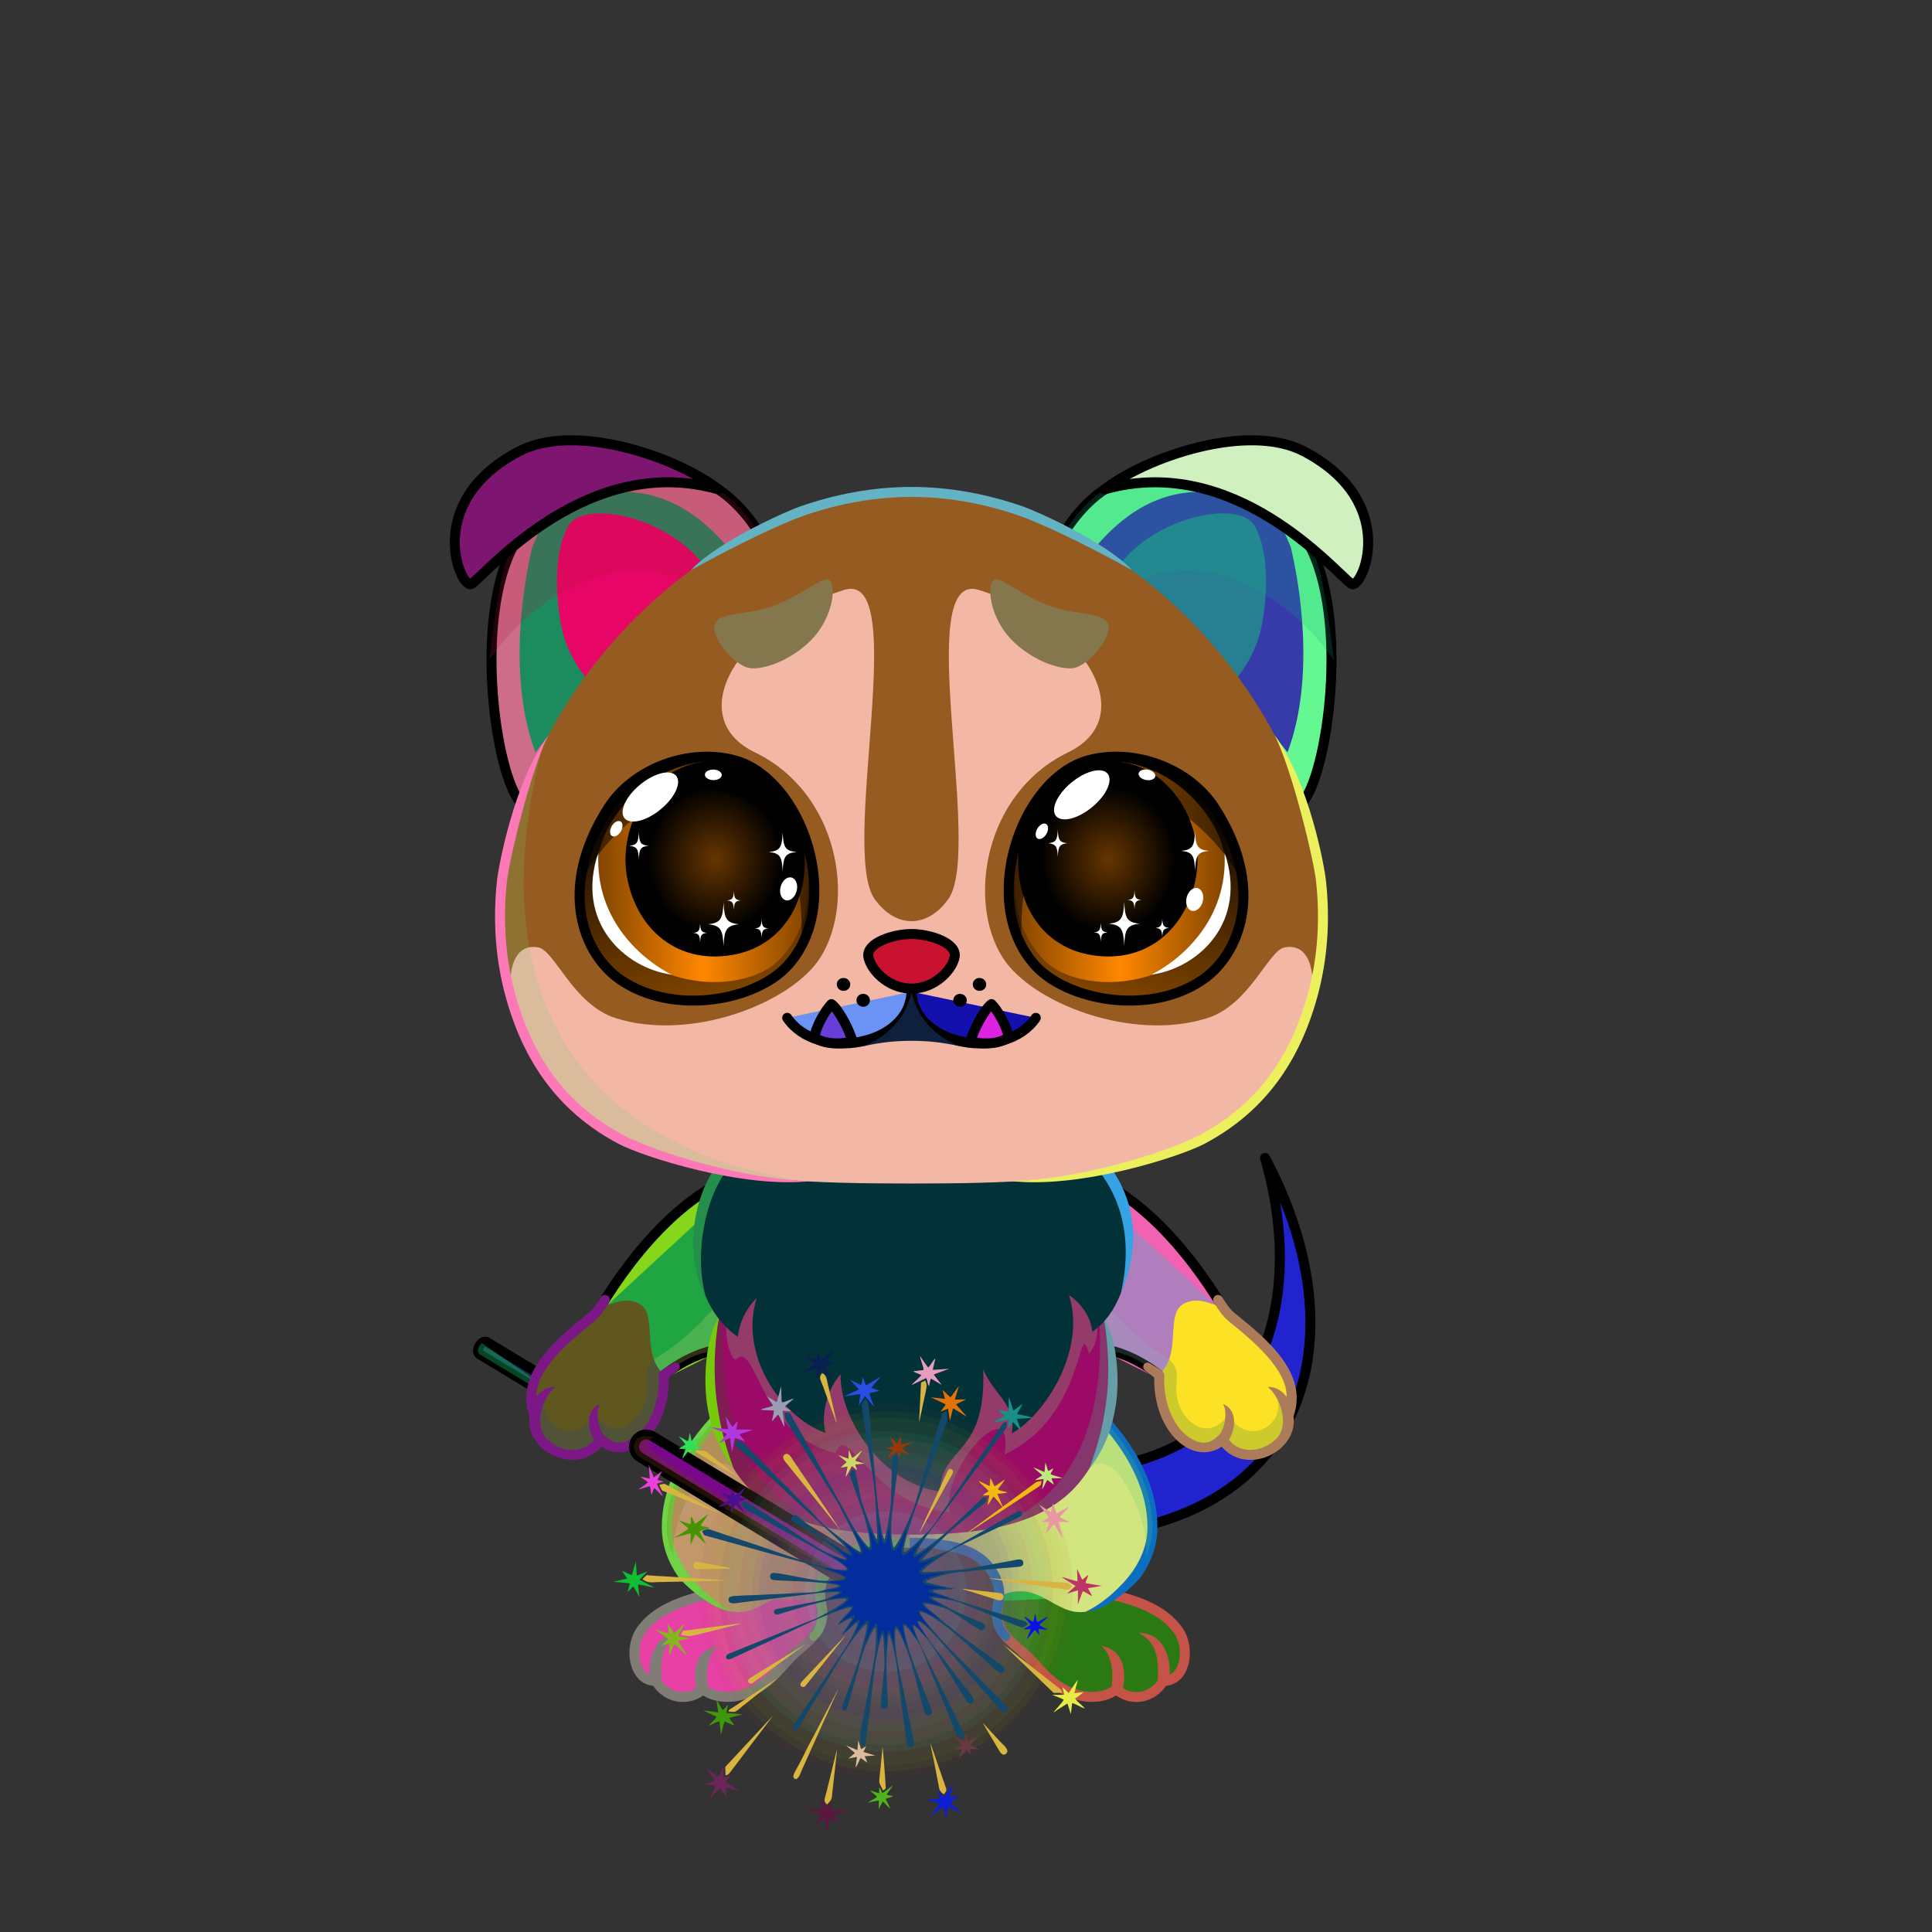 <svg xmlns="http://www.w3.org/2000/svg" xmlns:xlink="http://www.w3.org/1999/xlink" style="shape-rendering:geometricPrecision; text-rendering:geometricPrecision; image-rendering:optimizeQuality; fill-rule:evenodd; clip-rule:evenodd" version="1.1" viewBox="0 0 29000 29000" xml:space="preserve"><rect x="0" y="0" width="29000" height="29000" fill="#333333" stroke="none"/><defs><style type="text/css">.HairBack-Dog0fil22 {fill:none}
.Tail-Dog1fil233 {fill:url(#Tail-Dog1id902)}
.Tail-Dog1fil26 {fill:#f5f4f0}
.Tail-Dog1fil14 {fill:black;fill-opacity:0.2}
.Tail-Dog1fil22 {fill:none}
.Tail-Dog1str0 {stroke:black;stroke-width:150;stroke-linecap:round;stroke-linejoin:round}
.RightFoot-Dog0fil26 {fill:#f5f4f0}
.RightFoot-Dog0fil14 {fill:black;fill-opacity:0.2}
.RightFoot-Dog0fil22 {fill:none}
.RightFoot-Dog0fil32 {fill:black;fill-rule:nonzero}
.RightLeg-Dog0fil243 {fill:url(#RightLeg-Dog0id281)}
.RightLeg-Dog0fil32 {fill:black;fill-rule:nonzero}
.RightLeg-Dog0fil14 {fill:black;fill-opacity:0.2}
.LeftFoot-Dog0fil26 {fill:#f5f4f0}
.LeftFoot-Dog0fil14 {fill:black;fill-opacity:0.2}
.LeftFoot-Dog0fil22 {fill:none}
.LeftFoot-Dog0fil32 {fill:black;fill-rule:nonzero}
.LeftLeg-Dog0fil249 {fill:url(#LeftLeg-Dog0id285)}
.LeftLeg-Dog0fil32 {fill:black;fill-rule:nonzero}
.LeftLeg-Dog0fil14 {fill:black;fill-opacity:0.2}
.RightHand-Dog0fil253 {fill:url(#RightHand-Dog0id397)}
.RightHand-Dog0fil14 {fill:black;fill-opacity:0.2}
.RightHand-Dog0fil22 {fill:none}
.RightHand-Dog0str0 {stroke:black;stroke-width:150;stroke-linecap:round;stroke-linejoin:round}
.RightPaw-Dog1fil26 {fill:#f5f4f0}
.RightPaw-Dog1fil14 {fill:black;fill-opacity:0.2}
.RightPaw-Dog1fil32 {fill:black;fill-rule:nonzero}
.LeftHand-Dog0fil261 {fill:url(#LeftHand-Dog0id524)}
.LeftHand-Dog0fil14 {fill:black;fill-opacity:0.2}
.LeftHand-Dog0fil22 {fill:none}
.LeftHand-Dog0str0 {stroke:black;stroke-width:150;stroke-linecap:round;stroke-linejoin:round}
.LeftPaw-Dog1fil26 {fill:#f5f4f0}
.LeftPaw-Dog1fil14 {fill:black;fill-opacity:0.2}
.LeftPaw-Dog1fil32 {fill:black;fill-rule:nonzero}
.Body-Dog2fil267 {fill:url(#Body-Dog2id28)}
.Body-Dog2fil14 {fill:black;fill-opacity:0.2}
.Body-Dog2fil32 {fill:black;fill-rule:nonzero}
.Body-Dog2fil270 {fill:url(#Body-Dog2id279)}
.Ears-Dog3fil287 {fill:url(#Ears-Dog3id335)}
.Ears-Dog3fil288 {fill:url(#Ears-Dog3id146)}
.Ears-Dog3fil14 {fill:black;fill-opacity:0.2}
.Ears-Dog3fil291 {fill:url(#Ears-Dog3id80)}
.Ears-Dog3fil292 {fill:url(#Ears-Dog3id286)}
.Ears-Dog3fil286 {fill:url(#Ears-Dog3id131)}
.Ears-Dog3str4 {stroke:black;stroke-width:150}
.Ears-Dog3fil289 {fill:url(#Ears-Dog3id433)}
.Ears-Dog3str0 {stroke:black;stroke-width:150;stroke-linecap:round;stroke-linejoin:round}
.Ears-Dog3fil290 {fill:url(#Ears-Dog3id425)}
.Ears-Dog3fil293 {fill:url(#Ears-Dog3id505)}
.Head-Dog2fil332 {fill:url(#Head-Dog2id325)}
.Head-Dog2fil333 {fill:url(#Head-Dog2id454)}
.Head-Dog2fil14 {fill:black;fill-opacity:0.2}
.Head-Dog2fil32 {fill:black;fill-rule:nonzero}
.Mouth-Dog4fil100 {fill:black}
.Mouth-Dog4fil22 {fill:none}
.Mouth-Dog4str0 {stroke:black;stroke-width:150;stroke-linecap:round;stroke-linejoin:round}
.Mouth-Dog4fil152 {fill:white}
.Eyes-Dog5fil368 {fill:url(#Eyes-Dog5id916)}
.Eyes-Dog5fil369 {fill:url(#Eyes-Dog5id631)}
.Eyes-Dog5fil370 {fill:url(#Eyes-Dog5id1078)}
.Eyes-Dog5fil152 {fill:white}
.Eyes-Dog5fil157 {fill:black;fill-opacity:0.502}
.Eyes-Dog5fil371 {fill:url(#Eyes-Dog5id915)}
.Eyes-Dog5fil372 {fill:url(#Eyes-Dog5id622)}
.Eyes-Dog5fil373 {fill:url(#Eyes-Dog5id1076)}
.Eyes-Dog5fil155 {fill:#a59562}
.Eyes-Dog5fil14 {fill:black;fill-opacity:0.2}
.Eyes-Dog5fil22 {fill:none}
.Eyes-Dog5str4 {stroke:black;stroke-width:150}
.Moustache-Dog1fil100 {fill:black}
.Nose-Dog0fil416 {fill:url(#Nose-Dog0id907)}
.Nose-Dog0str0 {stroke:black;stroke-width:150;stroke-linecap:round;stroke-linejoin:round}
.Hair-Dog0fil22 {fill:none}
.WeaponChristmas2020Back-Mediumfil59 {fill:black;fill-rule:nonzero;fill-opacity:0.302}
.WeaponChristmas2020Back-Mediumfil60 {fill:url(#WeaponChristmas2020Back-Mediumid275);fill-rule:nonzero}
.WeaponChristmas2020Back-Mediumstr3 {stroke:black;stroke-width:150;stroke-linecap:round;stroke-linejoin:round}
.WeaponChristmas2020-Mediumfil59 {fill:black;fill-rule:nonzero;fill-opacity:0.302}
.WeaponChristmas2020-Mediumfil210 {fill:#FFC300;fill-opacity:0.051}
.WeaponChristmas2020-Mediumfil211 {fill:#FFC60D;fill-opacity:0.051}
.WeaponChristmas2020-Mediumfil212 {fill:#FFC91A;fill-opacity:0.051}
.WeaponChristmas2020-Mediumfil213 {fill:#FFCC26;fill-opacity:0.051}
.WeaponChristmas2020-Mediumfil214 {fill:#FFCF33;fill-opacity:0.051}
.WeaponChristmas2020-Mediumfil215 {fill:#FFD240;fill-opacity:0.051}
.WeaponChristmas2020-Mediumfil216 {fill:#FFD54D;fill-opacity:0.051}
.WeaponChristmas2020-Mediumfil217 {fill:#FFD859;fill-opacity:0.051}
.WeaponChristmas2020-Mediumfil218 {fill:#FFDB66;fill-opacity:0.051}
.WeaponChristmas2020-Mediumfil219 {fill:#FFDE73;fill-opacity:0.051}
.WeaponChristmas2020-Mediumfil220 {fill:#FFE180;fill-opacity:0.051}
.WeaponChristmas2020-Mediumfil221 {fill:#FFE48C;fill-opacity:0.051}
.WeaponChristmas2020-Mediumfil222 {fill:#FFE799;fill-opacity:0.051}
.WeaponChristmas2020-Mediumfil223 {fill:#FFEAA6;fill-opacity:0.051}
.WeaponChristmas2020-Mediumfil224 {fill:#FFEDB3;fill-opacity:0.051}
.WeaponChristmas2020-Mediumfil225 {fill:#FFF0BF;fill-opacity:0.051}
.WeaponChristmas2020-Mediumfil226 {fill:#FFF3CC;fill-opacity:0.051}
.WeaponChristmas2020-Mediumfil227 {fill:#FFF6D9;fill-opacity:0.051}
.WeaponChristmas2020-Mediumfil228 {fill:#FFF9E6;fill-opacity:0.051}
.WeaponChristmas2020-Mediumfil229 {fill:#FFFCF2;fill-opacity:0.051}
.WeaponChristmas2020-Mediumfil262 {fill:url(#WeaponChristmas2020-Mediumid163)}
.WeaponChristmas2020-Mediumfil263 {fill:url(#WeaponChristmas2020-Mediumid172)}
.WeaponChristmas2020-Mediumfil264 {fill:url(#WeaponChristmas2020-Mediumid185)}
.WeaponChristmas2020-Mediumfil265 {fill:url(#WeaponChristmas2020-Mediumid179)}
.WeaponChristmas2020-Mediumfil266 {fill:url(#WeaponChristmas2020-Mediumid186)}
.WeaponChristmas2020-Mediumfil267 {fill:url(#WeaponChristmas2020-Mediumid167)}
.WeaponChristmas2020-Mediumfil268 {fill:url(#WeaponChristmas2020-Mediumid190)}
.WeaponChristmas2020-Mediumfil269 {fill:url(#WeaponChristmas2020-Mediumid182)}
.WeaponChristmas2020-Mediumfil270 {fill:url(#WeaponChristmas2020-Mediumid169)}
.WeaponChristmas2020-Mediumfil271 {fill:url(#WeaponChristmas2020-Mediumid165)}
.WeaponChristmas2020-Mediumfil272 {fill:url(#WeaponChristmas2020-Mediumid175)}
.WeaponChristmas2020-Mediumfil273 {fill:url(#WeaponChristmas2020-Mediumid187)}
.WeaponChristmas2020-Mediumfil274 {fill:url(#WeaponChristmas2020-Mediumid171)}
.WeaponChristmas2020-Mediumfil275 {fill:url(#WeaponChristmas2020-Mediumid189)}
.WeaponChristmas2020-Mediumfil276 {fill:url(#WeaponChristmas2020-Mediumid168)}
.WeaponChristmas2020-Mediumfil277 {fill:url(#WeaponChristmas2020-Mediumid170)}
.WeaponChristmas2020-Mediumfil278 {fill:url(#WeaponChristmas2020-Mediumid166)}
.WeaponChristmas2020-Mediumfil279 {fill:url(#WeaponChristmas2020-Mediumid183)}
.WeaponChristmas2020-Mediumfil280 {fill:url(#WeaponChristmas2020-Mediumid173)}
.WeaponChristmas2020-Mediumfil281 {fill:url(#WeaponChristmas2020-Mediumid176)}
.WeaponChristmas2020-Mediumfil282 {fill:url(#WeaponChristmas2020-Mediumid174)}
.WeaponChristmas2020-Mediumfil283 {fill:url(#WeaponChristmas2020-Mediumid188)}
.WeaponChristmas2020-Mediumfil284 {fill:url(#WeaponChristmas2020-Mediumid191)}
.WeaponChristmas2020-Mediumfil285 {fill:url(#WeaponChristmas2020-Mediumid177)}
.WeaponChristmas2020-Mediumfil286 {fill:url(#WeaponChristmas2020-Mediumid180)}
.WeaponChristmas2020-Mediumfil287 {fill:url(#WeaponChristmas2020-Mediumid178)}
.WeaponChristmas2020-Mediumfil288 {fill:url(#WeaponChristmas2020-Mediumid164)}
.WeaponChristmas2020-Mediumfil289 {fill:url(#WeaponChristmas2020-Mediumid184)}
.WeaponChristmas2020-Mediumfil290 {fill:url(#WeaponChristmas2020-Mediumid181)}
.WeaponChristmas2020-Mediumfil291 {fill:url(#WeaponChristmas2020-Mediumid208)}
.WeaponChristmas2020-Mediumfil292 {fill:url(#WeaponChristmas2020-Mediumid233)}
.WeaponChristmas2020-Mediumfil261 {fill:url(#WeaponChristmas2020-Mediumid274);fill-rule:nonzero}
.WeaponChristmas2020-Mediumstr4 {stroke:black;stroke-width:150}
</style><linearGradient gradientUnits="userSpaceOnUse" id="Tail-Dog1id902" x1="14705.4" x2="18334" xlink:href="#Tail-Dog1id74" y1="22521" y2="17924.8">
  </linearGradient><linearGradient gradientUnits="userSpaceOnUse" id="RightLeg-Dog0id281" x1="15476.3" x2="15476.3" xlink:href="#RightLeg-Dog0id19" y1="24199" y2="20934.6">
  </linearGradient><linearGradient gradientUnits="objectBoundingBox" id="LeftLeg-Dog0id285" x1="50%" x2="50%" xlink:href="#LeftLeg-Dog0id19" y1="100%" y2="0%">
  </linearGradient><linearGradient gradientUnits="userSpaceOnUse" id="RightHand-Dog0id397" x1="16199" x2="17963.5" xlink:href="#RightHand-Dog0id168" y1="17957.2" y2="20505.4">
  </linearGradient><linearGradient gradientUnits="userSpaceOnUse" id="LeftHand-Dog0id524" x1="11164.9" x2="9400.35" xlink:href="#LeftHand-Dog0id168" y1="17957.2" y2="20505.4">
  </linearGradient><linearGradient gradientUnits="objectBoundingBox" id="Body-Dog2id28" x1="50%" x2="50%" y1="0%" y2="100%">
   <stop offset="0" style="stop-opacity:1; stop-color:#998068"/>
   <stop offset="0.102" style="stop-opacity:1; stop-color:#998068"/>
   <stop offset="0.522" style="stop-opacity:1; stop-color:#c0a58c"/>
   <stop offset="1" style="stop-opacity:1; stop-color:#d9cbbf"/>
  </linearGradient><linearGradient gradientUnits="userSpaceOnUse" id="Body-Dog2id279" x1="13696.6" x2="13696.6" y1="17098.5" y2="22390.1">
   <stop offset="0" style="stop-opacity:1; stop-color:#e8e5d8"/>
   <stop offset="0.149" style="stop-opacity:1; stop-color:#e8e5d8"/>
   <stop offset="0.62" style="stop-opacity:1; stop-color:#f5f4f0"/>
   <stop offset="1" style="stop-opacity:1; stop-color:#f5f4f0"/>
  </linearGradient><linearGradient gradientUnits="userSpaceOnUse" id="Ears-Dog3id335" x1="10525" x2="8537.71" xlink:href="#Ears-Dog3id68" y1="10905.5" y2="7769.95">
  </linearGradient><linearGradient gradientUnits="userSpaceOnUse" id="Ears-Dog3id146" x1="8677.87" x2="10505.7" y1="8188.75" y2="10114.1">
   <stop offset="0" style="stop-opacity:1; stop-color:#C38380"/>
   <stop offset="1" style="stop-opacity:1; stop-color:#804444"/>
  </linearGradient><linearGradient gradientUnits="userSpaceOnUse" id="Ears-Dog3id80" x1="16837.8" x2="18827.1" xlink:href="#Ears-Dog3id68" y1="10905.1" y2="7770.39">
  </linearGradient><linearGradient gradientUnits="userSpaceOnUse" id="Ears-Dog3id286" x1="18685.8" x2="16858.3" xlink:href="#Ears-Dog3id146" y1="8188.54" y2="10114.3">
  </linearGradient><linearGradient gradientUnits="userSpaceOnUse" id="Ears-Dog3id131" x1="10308.3" x2="8645.13" xlink:href="#Ears-Dog3id18" y1="11798.7" y2="7302.14">
  </linearGradient><linearGradient gradientUnits="userSpaceOnUse" id="Ears-Dog3id433" x1="9799.1" x2="7811.82" xlink:href="#Ears-Dog3id18" y1="6582.36" y2="8797.68">
  </linearGradient><linearGradient gradientUnits="userSpaceOnUse" id="Ears-Dog3id425" x1="17055.5" x2="18718.8" xlink:href="#Ears-Dog3id18" y1="11798.7" y2="7302.15">
  </linearGradient><linearGradient gradientUnits="userSpaceOnUse" id="Ears-Dog3id505" x1="17564.6" x2="19552.2" xlink:href="#Ears-Dog3id18" y1="6582.42" y2="8797.62">
  </linearGradient><linearGradient gradientUnits="objectBoundingBox" id="Head-Dog2id325" x1="50%" x2="50%" xlink:href="#Head-Dog2id35" y1="100%" y2="0%">
  </linearGradient><linearGradient gradientUnits="userSpaceOnUse" id="Head-Dog2id454" x1="13681.9" x2="13681.9" y1="17765.4" y2="8838.96">
   <stop offset="0" style="stop-opacity:1; stop-color:#e8e5d8"/>
   <stop offset="0.188" style="stop-opacity:1; stop-color:#f5f4f0"/>
   <stop offset="1" style="stop-opacity:1; stop-color:#f5f4f0"/>
  </linearGradient><linearGradient gradientUnits="userSpaceOnUse" id="Eyes-Dog5id916" x1="10862.9" x2="10060.5" xlink:href="#Eyes-Dog5id27" y1="14930.3" y2="11447.3">
  </linearGradient><linearGradient gradientUnits="userSpaceOnUse" id="Eyes-Dog5id631" x1="8950.06" x2="12138.2" xlink:href="#Eyes-Dog5id57" y1="13083.2" y2="13083.2">
  </linearGradient><radialGradient cx="10734.8" cy="12890.7" fx="10734.8" fy="12890.7" gradientTransform="matrix(0.251 1.159 -1.064 0.274 21749 -3075)" gradientUnits="userSpaceOnUse" id="Eyes-Dog5id1078" r="1231.67" xlink:href="#Eyes-Dog5id1055">
  </radialGradient><linearGradient gradientUnits="userSpaceOnUse" id="Eyes-Dog5id915" x1="16500.9" x2="17303.4" xlink:href="#Eyes-Dog5id27" y1="14930.3" y2="11447.3">
  </linearGradient><linearGradient gradientUnits="userSpaceOnUse" id="Eyes-Dog5id622" x1="18413.8" x2="15225.6" xlink:href="#Eyes-Dog5id57" y1="13083.2" y2="13083.2">
  </linearGradient><radialGradient cx="16629.1" cy="12890.7" fx="16629.1" fy="12890.7" gradientTransform="matrix(-0.251 1.159 1.064 0.274 7096 -9904)" gradientUnits="userSpaceOnUse" id="Eyes-Dog5id1076" r="1231.67" xlink:href="#Eyes-Dog5id1055">
  </radialGradient><linearGradient gradientUnits="userSpaceOnUse" id="Nose-Dog0id907" x1="13681.9" x2="13681.9" xlink:href="#Nose-Dog0id451" y1="14020.2" y2="14838.5">
  </linearGradient><linearGradient gradientUnits="userSpaceOnUse" id="WeaponChristmas2020Back-Mediumid275" x1="7919.43" x2="10200.8" y1="20294.4" y2="22343">
   <stop offset="0" style="stop-opacity:1; stop-color:#EBE8E8"/>
   <stop offset="1" style="stop-opacity:1; stop-color:#D9D0D0"/>
  </linearGradient><radialGradient cx="12983.6" cy="23612.3" fx="12983.6" fy="23612.3" gradientTransform="matrix(0.935 -0 -0 1 844 0)" gradientUnits="userSpaceOnUse" id="WeaponChristmas2020-Mediumid163" r="4075.78">
   <stop offset="0" style="stop-opacity:1; stop-color:#FFFFEB"/>
   <stop offset="0.549" style="stop-opacity:1; stop-color:#FEFFC2"/>
   <stop offset="1" style="stop-opacity:1; stop-color:#FFEA96"/>
  </radialGradient><radialGradient cx="13296.2" cy="23814" fx="13296.2" fy="23814" gradientTransform="matrix(0.997 -0 -0 1 38 0)" gradientUnits="userSpaceOnUse" id="WeaponChristmas2020-Mediumid172" r="1491.98">
   <stop offset="0" style="stop-opacity:1; stop-color:white"/>
   <stop offset="1" style="stop-opacity:1; stop-color:#FFFFED"/>
  </radialGradient><radialGradient cx="15077.1" cy="22598.6" fx="15077.1" fy="22598.6" gradientTransform="matrix(1 -0 -0 0.74 0 5884)" gradientUnits="userSpaceOnUse" id="WeaponChristmas2020-Mediumid185" r="869.65" xlink:href="#WeaponChristmas2020-Mediumid164">
  </radialGradient><radialGradient cx="15200.7" cy="21221.8" fx="15200.7" fy="21221.8" gradientTransform="matrix(1 -0 -0 0.825 0 3706)" gradientUnits="userSpaceOnUse" id="WeaponChristmas2020-Mediumid179" r="471.88" xlink:href="#WeaponChristmas2020-Mediumid164">
  </radialGradient><radialGradient cx="12940.8" cy="20892" fx="12940.8" fy="20892" gradientTransform="matrix(1 -0 -0 0.813 0 3911)" gradientUnits="userSpaceOnUse" id="WeaponChristmas2020-Mediumid186" r="425.5" xlink:href="#WeaponChristmas2020-Mediumid164">
  </radialGradient><radialGradient cx="12407" cy="27242.6" fx="12407" fy="27242.6" gradientTransform="matrix(1 -0 -0 0.85 0 4080)" gradientUnits="userSpaceOnUse" id="WeaponChristmas2020-Mediumid167" r="480.18" xlink:href="#WeaponChristmas2020-Mediumid164">
  </radialGradient><radialGradient cx="12279.1" cy="20486.7" fx="12279.1" fy="20486.7" gradientTransform="matrix(1 -0 -0 0.891 0 2243)" gradientUnits="userSpaceOnUse" id="WeaponChristmas2020-Mediumid190" r="403.79" xlink:href="#WeaponChristmas2020-Mediumid164">
  </radialGradient><radialGradient cx="10989.8" cy="21529.6" fx="10989.8" fy="21529.6" gradientTransform="matrix(1 -0 -0 0.853 0 3159)" gradientUnits="userSpaceOnUse" id="WeaponChristmas2020-Mediumid182" r="479.31" xlink:href="#WeaponChristmas2020-Mediumid164">
  </radialGradient><radialGradient cx="16237.6" cy="23814.5" fx="16237.6" fy="23814.5" gradientTransform="matrix(1 -0 -0 0.889 0 2650)" gradientUnits="userSpaceOnUse" id="WeaponChristmas2020-Mediumid169" r="469.22" xlink:href="#WeaponChristmas2020-Mediumid164">
  </radialGradient><radialGradient cx="13965.2" cy="20581.2" fx="13965.2" fy="20581.2" gradientTransform="matrix(1 -0 -0 0.8 0 4113)" gradientUnits="userSpaceOnUse" id="WeaponChristmas2020-Mediumid165" r="439.54" xlink:href="#WeaponChristmas2020-Mediumid164">
  </radialGradient><radialGradient cx="10090.1" cy="24613.7" fx="10090.1" fy="24613.7" gradientTransform="matrix(1 -0 -0 0.938 0 1526)" gradientUnits="userSpaceOnUse" id="WeaponChristmas2020-Mediumid175" r="400.87" xlink:href="#WeaponChristmas2020-Mediumid164">
  </radialGradient><radialGradient cx="11668.1" cy="21114.3" fx="11668.1" fy="21114.3" gradientTransform="matrix(0.821 -0 -0 1 2090 0)" gradientUnits="userSpaceOnUse" id="WeaponChristmas2020-Mediumid187" r="468.82" xlink:href="#WeaponChristmas2020-Mediumid164">
  </radialGradient><radialGradient cx="16038.1" cy="25471.8" fx="16038.1" fy="25471.8" gradientTransform="matrix(0.948 -0 -0 1 840 0)" gradientUnits="userSpaceOnUse" id="WeaponChristmas2020-Mediumid171" r="404.02" xlink:href="#WeaponChristmas2020-Mediumid164">
  </radialGradient><radialGradient cx="15827.9" cy="22824.3" fx="15827.9" fy="22824.3" gradientTransform="matrix(0.899 -0 -0 1 1601 0)" gradientUnits="userSpaceOnUse" id="WeaponChristmas2020-Mediumid189" r="403.17" xlink:href="#WeaponChristmas2020-Mediumid164">
  </radialGradient><radialGradient cx="10389.8" cy="22958.7" fx="10389.8" fy="22958.7" gradientTransform="matrix(1 -0 -0 0.892 0 2482)" gradientUnits="userSpaceOnUse" id="WeaponChristmas2020-Mediumid168" r="403.34" xlink:href="#WeaponChristmas2020-Mediumid164">
  </radialGradient><radialGradient cx="14243.4" cy="21065.3" fx="14243.4" fy="21065.3" gradientTransform="matrix(1 -0 -0 0.964 0 750)" gradientUnits="userSpaceOnUse" id="WeaponChristmas2020-Mediumid170" r="420.94" xlink:href="#WeaponChristmas2020-Mediumid164">
  </radialGradient><radialGradient cx="14167.5" cy="27029.8" fx="14167.5" fy="27029.8" gradientTransform="matrix(0.927 -0 -0 1 1028 0)" gradientUnits="userSpaceOnUse" id="WeaponChristmas2020-Mediumid166" r="408.27" xlink:href="#WeaponChristmas2020-Mediumid164">
  </radialGradient><radialGradient cx="10851.8" cy="25777.5" fx="10851.8" fy="25777.5" gradientTransform="matrix(1 -0 -0 0.898 0 2623)" gradientUnits="userSpaceOnUse" id="WeaponChristmas2020-Mediumid183" r="459.79" xlink:href="#WeaponChristmas2020-Mediumid164">
  </radialGradient><radialGradient cx="10993.1" cy="22517.6" fx="10993.1" fy="22517.6" gradientTransform="matrix(1 -0 -0 0.884 0 2612)" gradientUnits="userSpaceOnUse" id="WeaponChristmas2020-Mediumid173" r="336.51" xlink:href="#WeaponChristmas2020-Mediumid164">
  </radialGradient><radialGradient cx="9773.37" cy="22221.7" fx="9773.37" fy="22221.7" gradientTransform="matrix(0.801 -0 -0 1 1943 0)" gradientUnits="userSpaceOnUse" id="WeaponChristmas2020-Mediumid176" r="366.87" xlink:href="#WeaponChristmas2020-Mediumid164">
  </radialGradient><radialGradient cx="12872" cy="23848.1" fx="12872" fy="23848.1" gradientTransform="matrix(0.996 -0 -0 1 50 0)" gradientUnits="userSpaceOnUse" id="WeaponChristmas2020-Mediumid174" r="5046.95" xlink:href="#WeaponChristmas2020-Mediumid163">
  </radialGradient><radialGradient cx="12919.4" cy="26326.5" fx="12919.4" fy="26326.5" gradientTransform="matrix(1 -0 -0 0.925 0 1967)" gradientUnits="userSpaceOnUse" id="WeaponChristmas2020-Mediumid188" r="342.49" xlink:href="#WeaponChristmas2020-Mediumid164">
  </radialGradient><radialGradient cx="14515.6" cy="26213" fx="14515.6" fy="26213" gradientTransform="matrix(0.929 -0 -0 1 1027 0)" gradientUnits="userSpaceOnUse" id="WeaponChristmas2020-Mediumid191" r="304.8" xlink:href="#WeaponChristmas2020-Mediumid164">
  </radialGradient><radialGradient cx="12781.5" cy="21966.3" fx="12781.5" fy="21966.3" gradientTransform="matrix(0.963 -0 -0 1 473 0)" gradientUnits="userSpaceOnUse" id="WeaponChristmas2020-Mediumid177" r="316.4" xlink:href="#WeaponChristmas2020-Mediumid164">
  </radialGradient><radialGradient cx="15550.4" cy="24410.7" fx="15550.4" fy="24410.7" gradientTransform="matrix(0.943 -0 -0 1 886 0)" gradientUnits="userSpaceOnUse" id="WeaponChristmas2020-Mediumid180" r="302.91" xlink:href="#WeaponChristmas2020-Mediumid164">
  </radialGradient><radialGradient cx="13503.8" cy="21726.2" fx="13503.8" fy="21726.2" gradientTransform="matrix(1 -0 -0 0.863 0 2967)" gradientUnits="userSpaceOnUse" id="WeaponChristmas2020-Mediumid178" r="311.46" xlink:href="#WeaponChristmas2020-Mediumid164">
  </radialGradient><radialGradient cx="15730.6" cy="22151.8" fx="15730.6" fy="22151.8" gradientTransform="matrix(1 -0 -0 0.934 0 1453)" gradientUnits="userSpaceOnUse" id="WeaponChristmas2020-Mediumid184" r="334.29" xlink:href="#WeaponChristmas2020-Mediumid164">
  </radialGradient><radialGradient cx="10368.1" cy="21701.6" fx="10368.1" fy="21701.6" gradientTransform="matrix(0.952 -0 -0 1 495 0)" gradientUnits="userSpaceOnUse" id="WeaponChristmas2020-Mediumid181" r="300.36" xlink:href="#WeaponChristmas2020-Mediumid164">
  </radialGradient><radialGradient cx="10831.6" cy="26745.7" fx="10831.6" fy="26745.7" gradientTransform="matrix(0.014 0.964 -1.017 0.015 37888 15904)" gradientUnits="userSpaceOnUse" id="WeaponChristmas2020-Mediumid208" r="254.76" xlink:href="#WeaponChristmas2020-Mediumid164">
  </radialGradient><radialGradient cx="9506.02" cy="23711.1" fx="9506.02" fy="23711.1" gradientTransform="matrix(-1.092 0.086 -0.076 -0.971 21701 45915)" gradientUnits="userSpaceOnUse" id="WeaponChristmas2020-Mediumid233" r="274.72" xlink:href="#WeaponChristmas2020-Mediumid164">
  </radialGradient><linearGradient gradientUnits="userSpaceOnUse" id="WeaponChristmas2020-Mediumid274" x1="9888.78" x2="13044.3" y1="22036.1" y2="23530.8">
   <stop offset="0" style="stop-opacity:1; stop-color:#9E9C9C"/>
   <stop offset="0.639" style="stop-opacity:1; stop-color:#9A968E"/>
   <stop offset="0.82" style="stop-opacity:1; stop-color:#FFD285"/>
   <stop offset="1" style="stop-opacity:1; stop-color:#f5f4f0"/>
  </linearGradient><linearGradient gradientUnits="userSpaceOnUse" id="Tail-Dog1id74" x1="15961" x2="18418.2" y1="23174.1" y2="17871.9">
   <stop offset="0" style="stop-opacity:1; stop-color:#998068"/>
   <stop offset="1" style="stop-opacity:1; stop-color:#c0a58c"/>
  </linearGradient><linearGradient gradientUnits="userSpaceOnUse" id="RightLeg-Dog0id19" x1="15490.3" x2="15490.3" y1="24284.1" y2="21188.2">
   <stop offset="0" style="stop-opacity:1; stop-color:#d9cbbf"/>
   <stop offset="0.439" style="stop-opacity:1; stop-color:#d9cbbf"/>
   <stop offset="1" style="stop-opacity:1; stop-color:#c0a58c"/>
  </linearGradient><linearGradient gradientUnits="userSpaceOnUse" id="LeftLeg-Dog0id19" x1="15490.3" x2="15490.3" y1="24284.1" y2="21188.2">
   <stop offset="0" style="stop-opacity:1; stop-color:#d9cbbf"/>
   <stop offset="0.439" style="stop-opacity:1; stop-color:#d9cbbf"/>
   <stop offset="1" style="stop-opacity:1; stop-color:#c0a58c"/>
  </linearGradient><linearGradient gradientUnits="objectBoundingBox" id="RightHand-Dog0id168" x1="19.823%" x2="80.177%" y1="10.33%" y2="89.67%">
   <stop offset="0" style="stop-opacity:1; stop-color:#998068"/>
   <stop offset="0.02" style="stop-opacity:1; stop-color:#998068"/>
   <stop offset="0.722" style="stop-opacity:1; stop-color:#c0a58c"/>
   <stop offset="1" style="stop-opacity:1; stop-color:#c0a58c"/>
  </linearGradient><linearGradient gradientUnits="objectBoundingBox" id="LeftHand-Dog0id168" x1="19.823%" x2="80.177%" y1="10.33%" y2="89.67%">
   <stop offset="0" style="stop-opacity:1; stop-color:#998068"/>
   <stop offset="0.02" style="stop-opacity:1; stop-color:#998068"/>
   <stop offset="0.722" style="stop-opacity:1; stop-color:#c0a58c"/>
   <stop offset="1" style="stop-opacity:1; stop-color:#c0a58c"/>
  </linearGradient><linearGradient gradientUnits="userSpaceOnUse" id="Ears-Dog3id68" x1="16838.1" x2="19330.2" y1="11553.4" y2="8766.17">
   <stop offset="0" style="stop-opacity:1; stop-color:#965759"/>
   <stop offset="1" style="stop-opacity:1; stop-color:#C49D9D"/>
  </linearGradient><linearGradient gradientUnits="userSpaceOnUse" id="Ears-Dog3id18" x1="10235.1" x2="10235.1" y1="19681.2" y2="17649.5">
   <stop offset="0" style="stop-opacity:1; stop-color:#ccbd8d"/>
   <stop offset="1" style="stop-opacity:1; stop-color:#a59562"/>
  </linearGradient><linearGradient gradientUnits="userSpaceOnUse" id="Head-Dog2id35" x1="13681.9" x2="13681.9" y1="17936.7" y2="7484.8">
   <stop offset="0" style="stop-opacity:1; stop-color:#998068"/>
   <stop offset="0.4" style="stop-opacity:1; stop-color:#c0a58c"/>
   <stop offset="1" style="stop-opacity:1; stop-color:#d9cbbf"/>
  </linearGradient><linearGradient gradientUnits="userSpaceOnUse" id="Eyes-Dog5id27" x1="16937.6" x2="16937.6" y1="14961.3" y2="11448.6">
   <stop offset="0" style="stop-opacity:1; stop-color:#804400"/>
   <stop offset="1" style="stop-opacity:1; stop-color:black"/>
  </linearGradient><linearGradient gradientUnits="objectBoundingBox" id="Eyes-Dog5id57" x1="100%" x2="0%" y1="50%" y2="50%">
   <stop offset="0" style="stop-opacity:1; stop-color:#804400"/>
   <stop offset="0.502" style="stop-opacity:1; stop-color:#ff8700"/>
   <stop offset="1" style="stop-opacity:1; stop-color:#804400"/>
  </linearGradient><radialGradient cx="16677.2" cy="12783.5" fx="16677.2" fy="12783.5" gradientTransform="matrix(-0.258 1.163 1.087 0.253 7083 -9849)" gradientUnits="userSpaceOnUse" id="Eyes-Dog5id1055" r="1194.51">
   <stop offset="0" style="stop-opacity:1; stop-color:#663600"/>
   <stop offset="0.75" style="stop-opacity:1; stop-color:black"/>
   <stop offset="1" style="stop-opacity:1; stop-color:black"/>
  </radialGradient><linearGradient gradientUnits="userSpaceOnUse" id="Nose-Dog0id451" x1="13653.8" x2="13653.8" y1="14108.6" y2="14926.9">
   <stop offset="0" style="stop-opacity:1; stop-color:#FFCCCC"/>
   <stop offset="1" style="stop-opacity:1; stop-color:#453F2C"/>
  </linearGradient><radialGradient cx="13218.4" cy="26979.5" fx="13218.4" fy="26979.5" gradientTransform="matrix(1 -0 -0 0.923 0 2085)" gradientUnits="userSpaceOnUse" id="WeaponChristmas2020-Mediumid164" r="299.09">
   <stop offset="0" style="stop-opacity:1; stop-color:white"/>
   <stop offset="0.251" style="stop-opacity:1; stop-color:white"/>
   <stop offset="1" style="stop-opacity:1; stop-color:#FFF27F"/>
  </radialGradient></defs><g id="HairBack-Dog0">
 <animateTransform additive="sum" attributeName="transform" dur="10" repeatCount="indefinite" type="translate" values="0;0 200;0;0 200;0;0 200;0;0 200;0"/>
  <rect class="HairBack-Dog0fil22" height="890" width="890" x="13237" y="6590"/>
 </g><g id="Tail-Dog1">
  <path class="Tail-Dog1fil233" d="M13823 21789c4494,1217 6008,-1476 5166,-4408 1760,3307 158,6668 -5405,5416 -351,-52 -271,-1098 239,-1008z" style="fill:#64579f"/>
  <path class="Tail-Dog1fil26" d="M19104 19815c176,-728 133,-1571 -115,-2434 438,823 668,1650 680,2409 -116,176 -435,130 -565,25z" style="fill:#ac4728"/>
  <path class="Tail-Dog1fil14" d="M19669 19803c28,2229 -1831,3859 -5811,3053 -15,-311 135,-692 452,-636 3431,929 5125,-421 5359,-2417z" style="fill:#c998fe"/>
  <path class="Tail-Dog1fil22 Tail-Dog1str0" d="M13823 21789c4494,1217 6008,-1476 5166,-4408 1760,3307 158,6668 -5405,5416 -351,-52 -271,-1098 239,-1008z" style="fill:#2023ce"/>
 </g><g id="RightFoot-Dog0">
  <path class="RightFoot-Dog0fil26" d="M17461 25232c-144,249 -469,331 -709,123 -82,82 -321,169 -611,76 -475,-152 -678,-627 -1088,-897 -209,-138 -43,-480 -31,-702 205,68 639,20 960,-216 332,-245 1043,-199 820,325 153,50 376,135 488,193 178,92 308,217 397,350 166,246 124,748 -226,748z" style="fill:#0fcd38"/>
  <path class="RightFoot-Dog0fil14" d="M17461 25232c-144,249 -469,331 -709,123 -82,82 -321,169 -611,76 -475,-152 -678,-627 -1088,-897 -182,-120 -106,-408 -68,-624 13,30 66,32 88,19 2,85 -1,160 50,261 317,621 1468,1311 1612,663 247,396 693,243 634,-148 151,250 332,57 232,-294 150,96 185,309 179,486 -21,178 -124,335 -319,335z" style="fill:#c64de2"/>
  <path class="RightFoot-Dog0fil22" d="M16741 23949c560,135 807,327 949,532 170,244 121,751 -229,751 -144,249 -469,331 -709,123 -82,82 -321,169 -611,76 -475,-152 -614,-562 -1018,-844 -201,-140 -166,-401 -134,-554" style="fill:#2b7913"/>
  <path class="RightFoot-Dog0fil32" d="M17378 25213c0,3 0,7 0,10 -59,86 -148,149 -252,169 -84,16 -174,3 -257,-45l-12 -8c47,-255 19,-572 -334,-636 167,118 191,399 163,611 -41,33 -116,65 -215,77 -89,11 -194,6 -307,-31 -265,-85 -423,-261 -589,-447 -277,-311 -611,-400 -512,-864 8,-41 -28,-86 -58,-89 -24,-2 -80,17 -89,58 -91,430 90,572 327,781 71,62 146,130 221,214 180,201 350,392 654,490 137,43 264,50 371,37 108,-13 199,-49 262,-89l3 0c116,81 258,115 400,88 143,-28 268,-114 349,-234 151,-15 258,-113 313,-251 29,-74 44,-157 44,-240 0,-135 -38,-275 -108,-376 -77,-110 -181,-216 -341,-313 -143,-86 -331,-165 -584,-231 -71,-19 -105,8 -131,48 -23,34 -14,70 26,80 271,65 468,144 612,231 139,84 229,176 295,271 53,76 81,183 81,290 0,66 -11,130 -33,185 -25,64 -65,112 -119,138 13,-317 -128,-634 -466,-624 219,111 313,298 286,700z" style="fill:#c65348"/>
 </g><g id="LeftFoot-Dog0">
  <path class="LeftFoot-Dog0fil26" d="M9847 25232c143,249 468,331 709,123 82,82 321,169 611,76 475,-152 678,-627 1088,-897 208,-138 43,-480 31,-702 -240,73 -640,20 -960,-216 -332,-245 -1043,-199 -821,325 -152,50 -375,135 -487,193 -178,92 -308,217 -398,350 -165,246 -124,748 227,748z" style="fill:#ae8189"/>
  <path class="LeftFoot-Dog0fil14" d="M9847 25232c143,249 468,331 709,123 82,82 321,169 611,76 475,-152 678,-627 1088,-897 181,-120 105,-408 68,-624 -13,30 -66,32 -88,19 -2,85 1,160 -50,261 -318,621 -1468,1311 -1612,663 -248,396 -693,243 -634,-148 -151,250 -333,57 -232,-294 -150,96 -186,309 -179,486 20,178 124,335 319,335z" style="fill:#3ecce8"/>
  <path class="LeftFoot-Dog0fil22" d="M10566 23949c-559,135 -807,327 -949,532 -169,244 -121,751 230,751 143,249 468,331 709,123 82,82 321,169 611,76 475,-152 614,-562 1017,-844 201,-140 167,-401 134,-554" style="fill:#e741a5"/>
  <path class="LeftFoot-Dog0fil32" d="M9929 25213c1,3 1,7 0,10 59,86 149,149 253,169 84,16 174,3 257,-45l12 -8c-48,-255 -19,-572 333,-636 -166,118 -190,399 -162,611 41,33 116,65 215,77 89,11 193,6 307,-31 265,-85 423,-261 588,-447 278,-311 612,-400 513,-864 -9,-41 27,-86 58,-89 23,-2 80,17 88,58 119,558 -222,630 -547,995 -180,201 -351,392 -655,490 -137,43 -263,50 -370,37 -109,-13 -200,-49 -262,-89l-3 0c-116,81 -259,115 -401,88 -143,-28 -267,-114 -348,-234 -151,-15 -258,-113 -313,-251 -30,-74 -44,-157 -44,-240 0,-135 38,-275 108,-376 76,-110 181,-216 341,-313 142,-86 330,-165 584,-231 71,-19 105,8 131,48 22,34 14,70 -26,80 -271,65 -468,144 -612,231 -139,84 -230,176 -295,271 -53,76 -81,183 -81,290 0,66 11,130 32,185 26,64 65,112 120,138 -13,-317 128,-634 466,-624 -219,111 -313,298 -287,700z" style="fill:#807d77"/>
 </g><g id="RightLeg-Dog0">
  <path class="RightLeg-Dog0fil243" d="M13654 20939c701,0 2353,-56 2710,226 302,239 937,901 935,1761 -2,445 -277,1009 -1000,1266 -472,76 -697,-507 -1295,-235 60,-709 -911,-790 -1350,-797l0 -2221z" style="fill:#d3e57e"/>
  <path class="RightLeg-Dog0fil32" d="M15057 24610c33,25 62,27 88,-6 25,-32 18,-79 -15,-104 -85,-66 -111,-236 -89,-338 34,-163 71,-342 -66,-579 0,-1 -1,-3 -2,-4 -100,-171 -247,-296 -460,-378 -208,-80 -506,-119 -859,-119l0 150c335,0 616,36 805,108 180,69 302,173 385,314 0,2 1,3 2,4 108,188 77,337 48,473 -32,154 43,385 163,479zm1227 -3463c175,139 478,451 693,860 144,272 248,587 247,919 -1,245 -87,464 -218,653 -154,223 -427,476 -707,613 326,-17 760,-427 830,-528 147,-211 244,-458 244,-738 2,-360 -110,-698 -263,-989 -227,-430 -547,-760 -734,-907l-92 117z" style="fill:#0c6ec0"/>
  <path class="RightLeg-Dog0fil14" d="M17192 23390c67,-148 106,-305 107,-464 2,-775 -541,-1451 -869,-1752 -191,187 -220,614 -78,870 275,-293 637,273 785,794 61,212 86,417 55,552z" style="fill:#59cf76"/>
 </g><g id="LeftLeg-Dog0">
  <path class="LeftLeg-Dog0fil249" d="M13654 20939c-701,0 -2353,-56 -2710,226 -303,239 -938,901 -935,1761 1,445 276,1009 1000,1266 472,76 697,-507 1294,-235 -59,-709 911,-790 1351,-797l0 -2221z" style="fill:#c1976b"/>
  <path class="LeftLeg-Dog0fil32" d="M12251 24610c-33,25 -63,27 -88,-6 -25,-32 -19,-79 14,-104 85,-66 111,-236 90,-338 -34,-163 -72,-342 65,-579 1,-1 2,-3 3,-4 100,-171 246,-296 460,-378 208,-80 506,-119 859,-119l0 150c-335,0 -616,36 -806,108 -179,69 -302,173 -384,314 -1,2 -2,3 -2,4 -109,188 -77,337 -49,473 33,154 -42,385 -162,479zm-1227 -3463c-176,139 -478,451 -694,860 -143,272 -247,587 -246,919 0,245 86,464 217,653 155,223 428,476 708,613 -326,-17 -761,-427 -831,-528 -146,-211 -243,-458 -244,-738 -1,-360 110,-698 264,-989 226,-430 547,-760 733,-907l93 117z" style="fill:#6fd345"/>
  <path class="LeftLeg-Dog0fil14" d="M10116 23390c-67,-148 -107,-305 -107,-464 -2,-775 540,-1451 869,-1752 190,187 275,614 134,870 -388,-413 -1003,879 -896,1346z" style="fill:#74720b"/>
 </g><g id="RightHand-Dog0">
 <animateTransform additive="sum" attributeName="transform" dur="10" repeatCount="indefinite" type="translate" values="0;0 200;0;0 200;0;0 200;0;0 200;0"/>
  <path class="RightHand-Dog0fil253" d="M15619 17715c247,-7 498,-52 659,-90 985,362 1779,1397 2210,2149 289,504 -636,1265 -911,1014 -400,-366 -786,-483 -1129,-559 -358,-79 -514,-1818 -829,-2514z" style="fill:#b07ebd"/>
  <path class="RightHand-Dog0fil22 RightHand-Dog0str0" d="M16041 17553c1079,269 1932,1403 2397,2213m-861 1022c-394,-360 -769,-512 -1113,-557" style="fill:#f262b3"/>
  <path class="RightHand-Dog0fil14" d="M17401 20669c-249,-249 -500,-372 -822,-396 -156,-175 -225,-650 -133,-901 308,435 716,808 1104,1031 -30,84 -75,162 -148,228 0,12 -1,25 -1,38z" style="fill:#88bfbc"/>
 </g><g id="LeftHand-Dog0">
 <animateTransform additive="sum" attributeName="transform" dur="10" repeatCount="indefinite" type="translate" values="0;0 200;0;0 200;0;0 200;0;0 200;0"/>
  <path class="LeftHand-Dog0fil261" d="M11744 17715c-246,-7 -497,-52 -658,-90 -985,362 -1779,1397 -2210,2149 -289,504 636,1265 911,1014 400,-366 786,-483 1129,-559 358,-79 514,-1818 828,-2514z" style="fill:#1fa542"/>
  <path class="LeftHand-Dog0fil22 LeftHand-Dog0str0" d="M11323 17553c-1079,269 -1933,1403 -2397,2213m861 1022c394,-360 769,-512 1113,-557" style="fill:#86d61c"/>
  <path class="LeftHand-Dog0fil14" d="M9963 20669c249,-249 500,-372 821,-396 157,-175 226,-650 134,-901 -308,435 -717,808 -1104,1031 30,84 75,162 148,228 0,12 1,25 1,38z" style="fill:#f4e27f"/>
 </g><g id="Body-Dog2">
 <animateTransform additive="sum" attributeName="transform" dur="10" repeatCount="indefinite" type="translate" values="0;0 200;0;0 200;0;0 200;0;0 200;0"/>
  <path class="Body-Dog2fil267" d="M13682 23035c-1548,0 -2752,-291 -2993,-1956 -146,-1010 387,-2357 984,-3487 334,54 1089,70 2009,70 920,0 1675,-16 2008,-70 598,1130 1131,2477 985,3487 -242,1665 -1445,1956 -2993,1956z" style="fill:#9b0a66"/>
  <path class="Body-Dog2fil14" d="M12620 22967c-1015,-156 -1748,-629 -1931,-1888 -72,-498 21,-1078 206,-1674 -224,2001 425,3224 1725,3562z" style="fill:#10640c"/>
  <path class="Body-Dog2fil14" d="M14743 22967c1016,-156 1749,-629 1932,-1888 72,-498 -21,-1078 -206,-1674 224,2001 -425,3224 -1726,3562z" style="fill:#2ae68a"/>
  <path class="Body-Dog2fil32" d="M11012 22044c-250,-321 -348,-641 -397,-954 -59,-377 -28,-1005 180,-1327 -79,420 -89,912 -32,1305 50,341 104,572 249,976z" style="fill:#77ca0a"/>
  <path class="Body-Dog2fil32" d="M16352 22044c250,-321 347,-641 397,-954 59,-377 24,-998 -184,-1320 78,421 93,905 36,1298 -50,341 -104,572 -249,976z" style="fill:#659ea6"/>
  <path class="Body-Dog2fil14" d="M13682 17939c-855,0 -1811,-224 -2306,-506 -582,280 -513,1744 -476,2382 -13,187 25,527 140,597 321,-315 328,1111 1503,1400 167,-513 543,791 1716,887 -156,-643 979,-1867 819,-868 1238,-572 1099,-2148 1268,-1506 48,-74 131,-155 126,-424 -4,-566 144,-2167 -403,-2459 -494,282 -1532,497 -2387,497z" style="fill:#7aff7c"/>
  <path class="Body-Dog2fil270" d="M13682 17604c-855,0 -1811,-224 -2306,-505 -582,279 -986,998 -949,1636 34,609 289,1095 648,1329 31,-265 163,-465 284,-582 -265,830 336,1772 1035,2030 -82,-280 31,-672 224,-885 -18,657 608,1638 1492,1763 19,-701 698,-522 648,-1834 174,398 513,547 428,960 498,-278 1125,-1245 860,-2075 147,90 327,306 350,549 367,-249 577,-789 573,-1463 -3,-566 -353,-1128 -900,-1419 -494,281 -1532,496 -2387,496z" style="fill:#023137"/>
  <path class="Body-Dog2fil32" d="M16824 19412c269,-1168 -275,-1767 -403,-1932 -25,-32 -15,-100 18,-125 32,-25 96,-15 121,17 145,187 752,908 264,2040z" style="fill:#35a3e4"/>
  <path class="Body-Dog2fil32" d="M10919 17342c29,-29 76,-30 106,-1 29,29 30,77 1,106 -389,326 -639,1316 -427,2030 -435,-814 -57,-1885 320,-2135z" style="fill:#248e4b"/>
 </g><g id="WeaponChristmas2020Back-Medium">
   <animateTransform additive="sum" attributeName="transform" dur="10" repeatCount="indefinite" type="translate" values="0;0 200;0;0 200;0;0 200;0;0 200;0"/>
  <g id="_2117982911344">
   <path class="WeaponChristmas2020Back-Mediumfil60 WeaponChristmas2020Back-Mediumstr3" d="M10833 22277c86,52 132,135 102,185 -30,50 -125,48 -212,-4l-3531 -2135c-53,-67 34,-205 110,-181l3531 2135z" style="fill:#1a2f4e"/>
   <path class="WeaponChristmas2020Back-Mediumfil59" d="M9383 21647l-2191 -1324c-37,-46 -6,-127 41,-164l2151 1488 -1 0z" style="fill:#17e776"/>
  </g>
 </g><g id="RightPaw-Dog1">
 <animateTransform additive="sum" attributeName="transform" dur="10" repeatCount="indefinite" type="translate" values="0;0 200;0;0 200;0;0 200;0;0 200;0"/>
  <path class="RightPaw-Dog1fil26" d="M17402 20631c-38,818 551,1339 943,981 309,484 1078,126 986,-356 248,-652 -532,-1279 -980,-1632 -241,-78 -377,-149 -564,-64 -316,143 -32,749 -385,1071z" style="fill:#fce125"/>
  <path class="RightPaw-Dog1fil14" d="M17402 20631c-17,192 32,393 33,395 44,201 137,399 285,544 194,184 433,219 637,33 492,772 1351,-293 810,-632 144,452 -486,750 -723,253 -324,480 -778,69 -787,-350 -5,-223 56,-314 -107,-471 -30,84 -75,162 -148,228z" style="fill:#0f6e53"/>
  <path class="RightPaw-Dog1fil32" d="M18446 21611c107,-163 129,-451 -88,-537 74,121 26,386 -69,476 -138,130 -263,138 -430,31 -93,-59 -178,-155 -245,-278 -93,-172 -149,-397 -138,-656 1,-21 -7,-43 -24,-59 -52,-50 -128,-78 -180,-116 -33,-25 -76,-27 -100,6 -24,33 -10,74 23,99 44,31 87,68 130,100 -5,272 57,511 157,696 79,147 183,261 296,334 178,114 384,128 560,8 101,121 232,181 368,195 211,22 433,-69 573,-226 103,-115 160,-263 137,-425 229,-648 -410,-1166 -864,-1533 -104,-84 -134,-147 -206,-255 -23,-34 -69,-44 -104,-21 -34,23 -43,70 -20,104 80,121 120,196 236,290 356,288 865,714 854,1122 -52,-71 -158,-158 -280,-146 191,160 321,562 136,764 -110,120 -284,194 -446,177 -102,-10 -201,-57 -276,-150z" style="fill:#ac7c5a"/>
 </g><g id="LeftPaw-Dog1">
 <animateTransform additive="sum" attributeName="transform" dur="10" repeatCount="indefinite" type="translate" values="0;0 200;0;0 200;0;0 200;0;0 200;0"/>
  <path class="LeftPaw-Dog1fil26" d="M9962 20631c38,818 -552,1339 -944,981 -308,484 -1077,126 -986,-356 -247,-652 533,-1279 981,-1632 241,-78 377,-149 564,-64 316,143 31,749 385,1071z" style="fill:#60571f"/>
  <path class="LeftPaw-Dog1fil14" d="M9962 20631c16,192 -32,393 -33,395 -44,201 -137,399 -285,544 -194,184 -433,219 -637,33 -493,772 -1351,-293 -810,-632 -144,452 485,750 723,253 324,480 778,69 787,-350 4,-223 -56,-314 107,-471 30,84 75,162 148,228z" style="fill:#1645a1"/>
  <path class="LeftPaw-Dog1fil32" d="M8918 21611c-107,-163 -129,-451 88,-537 -74,121 -26,386 69,476 138,130 263,138 430,31 92,-59 178,-155 245,-278 93,-172 149,-397 138,-656 -1,-21 7,-43 24,-59 52,-50 128,-78 180,-116 33,-25 75,-27 100,6 24,33 10,74 -24,99 -43,31 -86,68 -129,100 5,272 -57,511 -157,696 -80,147 -183,261 -296,334 -178,114 -384,128 -560,8 -101,121 -232,181 -369,195 -210,22 -432,-69 -572,-226 -103,-115 -161,-263 -137,-425 -229,-648 410,-1166 863,-1533 105,-84 134,-147 207,-255 23,-34 69,-44 103,-21 35,23 44,70 21,104 -81,121 -120,196 -236,290 -356,288 -865,714 -854,1122 52,-71 157,-158 280,-146 -191,160 -321,562 -136,764 110,120 284,194 446,177 102,-10 201,-57 276,-150z" style="fill:#7b1886"/>
 </g><g id="Ears-Dog3">
 <animateTransform additive="sum" attributeName="transform" dur="10" repeatCount="indefinite" type="translate" values="0;0 200;0;0 200;0;0 200;0;0 200;0"/>
  <g>
        <animateTransform additive="sum" attributeName="transform" dur="10" repeatCount="indefinite" type="rotate" values="0;0;0;0;0;0;10;0;0;0;0;0;0;0;0;0;0;0;0;0;0;0;0;0;0;0;0;0;0;0;0;0;0;0;0;0;0;0;0;0;0;0;0;0;0;10;0;0;0;0;0;0;0;0;0;0;0;0;0;0;0;0;0;0;0;0;0;0;0;0;0;0;0;0;0;0;0;0;0;0;0;0"/>
        <g>
			    <animateTransform additive="sum" attributeName="transform" dur="10" repeatCount="indefinite" type="translate" values="0;0;0;0;0;0;2000 -2000;0;0;0;0;0;0;0;0;0;0;0;0;0;0;0;0;0;0;0;0;0;0;0;0;0;0;0;0;0;0;0;0;0;0;0;0;0;0;2000 -2000;0;0;0;0;0;0;0;0;0;0;0;0;0;0;0;0;0;0;0;0;0;0;0;0;0;0;0;0;0;0;0;0;0;0;0;0"/>
			    <path class="Ears-Dog3fil286 Ears-Dog3str4" d="M10135 7120c-1006,-56 -1632,-375 -2412,1039 -625,1133 -282,3491 95,3892 977,-2150 2490,-3072 3758,-3661 -44,-212 -559,-1221 -1441,-1270z" style="fill:#cd6d89"/>
          <path class="Ears-Dog3fil287" d="M11263 8678c-743,-1151 -1649,-1603 -2861,-1077 -317,389 -238,200 -413,612 -126,524 -377,1947 48,3080 813,-1056 1776,-1845 3226,-2615z" style="fill:#1c8c5f"/>
          <path class="Ears-Dog3fil288" d="M10815 9402c157,-1424 -1989,-2043 -2288,-1502 -280,504 -146,1442 -39,1729 196,521 550,908 1085,968 229,-213 1151,-1133 1242,-1195z" style="fill:#e70566"/>
          <path class="Ears-Dog3fil14" d="M10135 7120c-1006,-56 -1705,-229 -2485,1185 -160,290 -267,1288 -307,1604 819,-1189 2291,-1779 3212,-979 277,-158 758,-418 1021,-540 -44,-212 -559,-1221 -1441,-1270z" style="fill:#b2173f"/>
          <path class="Ears-Dog3fil289 Ears-Dog3str0" d="M7782 6779c-1461,773 -851,2097 -702,1985 266,-199 1756,-1972 3704,-1418 -616,-482 -2151,-1018 -3002,-567z" style="fill:#7e1671"/>
		    </g>
  </g>
  <g>
        <animateTransform additive="sum" attributeName="transform" dur="10" repeatCount="indefinite" type="rotate" values="0;0;0;0;0;0;-10;0;0;0;0;0;0;0;0;0;0;0;0;0;0;0;0;0;0;0;0;0;0;0;0;0;0;0;0;0;0;0;0;0;0;0;0;0;0;0;0;0;0;0;0;0;0;0;0;-10;0;0;0;0;0;0;0;0;0;0;0;0;0;0;0;0;0;0;0;0;0;0;0;0;0;0"/>
        <g>
            <animateTransform additive="sum" attributeName="transform" dur="10" repeatCount="indefinite" type="translate" values="0;0;0;0;0;0;-2500 2500;0;0;0;0;0;0;0;0;0;0;0;0;0;0;0;0;0;0;0;0;0;0;0;0;0;0;0;0;0;0;0;0;0;0;0;0;0;0;0;0;0;0;0;0;0;0;0;0;-2500 2500;0;0;0;0;0;0;0;0;0;0;0;0;0;0;0;0;0;0;0;0;0;0;0;0;0;0"/>
            <path class="Ears-Dog3fil290 Ears-Dog3str4" d="M17229 7120c1006,-56 1632,-375 2412,1039 625,1133 282,3491 -95,3892 -977,-2150 -2490,-3072 -3758,-3661 44,-212 559,-1221 1441,-1270z" style="fill:#65f892"/>
            <path class="Ears-Dog3fil291" d="M16101 8678c743,-1151 1649,-1603 2860,-1077 318,389 239,200 414,612 126,524 377,1947 -49,3080 -812,-1056 -1775,-1845 -3225,-2615z" style="fill:#363ba9"/>
            <path class="Ears-Dog3fil292" d="M16549 9402c-157,-1424 1989,-2043 2288,-1502 280,504 146,1442 38,1729 -195,521 -549,908 -1084,968 -230,-213 -1151,-1133 -1242,-1195z" style="fill:#277f92"/>
            <path class="Ears-Dog3fil14" d="M17229 7120c1006,-56 1705,-229 2485,1185 160,290 266,1288 307,1604 -819,-1189 -2291,-1779 -3212,-979 -277,-158 -758,-418 -1021,-540 44,-212 559,-1221 1441,-1270z" style="fill:#0aaf83"/>
            <path class="Ears-Dog3fil293 Ears-Dog3str0" d="M19581 6779c1461,773 852,2097 703,1985 -266,-199 -1756,-1972 -3704,-1418 616,-482 2151,-1018 3001,-567z" style="fill:#d0f0c0"/>
		    </g>
  </g>  
 </g><g id="Head-Dog2">
 <animateTransform additive="sum" attributeName="transform" dur="10" repeatCount="indefinite" type="translate" values="0;0 200;0;0 200;0;0 200;0;0 200;0"/>
  <path class="Head-Dog2fil332" d="M13682 7385c-3568,0 -6948,4165 -6021,7554 736,2692 3247,2816 6021,2816 2774,0 5285,-124 6021,-2816 927,-3389 -2453,-7554 -6021,-7554z" style="fill:#955b21"/>
  <path class="Head-Dog2fil333" d="M7661 14939c736,2692 3247,2826 6021,2826 2774,0 5285,-134 6021,-2826 31,-512 -119,-770 -417,-719 -249,43 -523,858 -1163,1062 -1127,359 -2641,-221 -3076,-914 -533,-847 -273,-2466 986,-3075 1093,-528 269,-1938 -1341,-2438 -1007,-312 70,3899 -457,4640 -157,221 -355,332 -553,332 -198,0 -396,-111 -553,-332 -528,-741 549,-4952 -457,-4640 -1610,500 -2435,1910 -1341,2438 1259,609 1519,2228 986,3075 -436,693 -1949,1273 -3077,914 -639,-204 -913,-1019 -1162,-1062 -298,-51 -449,207 -417,719z" style="fill:#f2b8a5"/>
  <path class="Head-Dog2fil14" d="M8141 11211c-590,1190 -813,2509 -480,3728 585,2138 2290,2657 4356,2779 -3483,-543 -4783,-2989 -3876,-6507z" style="fill:#7ccb77"/>
  <path class="Head-Dog2fil32" d="M8228 11040c-264,535 -582,1851 -619,2193 -61,569 -26,1138 124,1686 291,1064 865,1718 1623,2119 512,271 1886,683 2839,689 -1054,122 -2558,-371 -2909,-557 -794,-420 -1394,-1102 -1697,-2212 -155,-567 -192,-1154 -129,-1740 23,-211 250,-1467 768,-2178z" style="fill:#fc78b7"/>
  <path class="Head-Dog2fil32" d="M19136 11040c264,535 582,1851 619,2193 61,569 26,1138 -124,1686 -291,1064 -865,1718 -1623,2119 -513,271 -1887,683 -2840,689 1055,122 2559,-371 2909,-557 795,-420 1394,-1102 1698,-2212 155,-567 192,-1154 128,-1740 -22,-211 -249,-1467 -767,-2178z" style="fill:#ecf05c"/>
  <path class="Head-Dog2fil32" d="M13682 7459c552,0 1099,101 1626,285 302,105 959,411 1688,816 -411,-435 -1448,-891 -1639,-957 -543,-189 -1107,-294 -1675,-294 -568,0 -1132,105 -1675,294 -191,66 -1229,522 -1639,957 728,-405 1386,-711 1688,-816 527,-184 1074,-285 1626,-285z" style="fill:#64b3c4"/>
 </g><g id="Mouth-Dog4">
 <animateTransform additive="sum" attributeName="transform" dur="10" repeatCount="indefinite" type="translate" values="0;0 200;0;0 200;0;0 200;0;0 200;0"/>
  <path class="Mouth-Dog4fil22 Mouth-Dog4str0" d="M11816 15278c446,661 1840,429 1866,-392" style="fill:#6b93f6"/>
  <path class="Mouth-Dog4fil152 Mouth-Dog4str0" d="M12226 15571c14,-148 162,-409 254,-499 113,77 284,421 312,551 -126,56 -416,62 -566,-52z" style="fill:#693dd7"/>
  <path class="Mouth-Dog4fil22 Mouth-Dog4str0" d="M15548 15278c-447,661 -1840,429 -1866,-392" style="fill:#1410ad"/>
  <path class="Mouth-Dog4fil152 Mouth-Dog4str0" d="M15138 15571c-15,-148 -162,-409 -255,-499 -112,77 -283,421 -312,551 127,56 417,62 567,-52z" style="fill:#dd22e2"/>
  <path class="Mouth-Dog4fil100" d="M13682 14886c70,357 344,687 744,822 -290,-65 -508,-85 -744,-85 -236,0 -454,20 -744,85 400,-135 674,-465 744,-822z" style="fill:#0e203c"/>
 </g><g id="Eyes-Dog5">
 <animateTransform additive="sum" attributeName="transform" dur="10" repeatCount="indefinite" type="translate" values="0;0 200;0;0 200;0;0 200;0;0 200;0"/>
  <path class="Eyes-Dog5fil368" d="M9316 14709c795,542 2024,313 2507,-216 859,-940 218,-2810 -801,-3082 -675,-181 -1506,115 -1894,721 -767,1199 -378,2191 188,2577z"/>
  <path class="Eyes-Dog5fil369" d="M10951 11455c-95,-18 -189,-26 -281,-30 -489,21 -926,242 -1257,602 -883,963 -325,2044 211,2390 753,486 1701,380 2078,-16 948,-994 191,-2764 -751,-2946z"/>
  <path class="Eyes-Dog5fil370" d="M10432 11457c717,-167 1436,328 1607,1095 170,768 -175,1605 -1000,1773 -824,167 -1445,-329 -1615,-1096 -170,-767 291,-1605 1008,-1772z"/>
  <circle class="Eyes-Dog5fil152" r="235" transform="matrix(0.524 0.082 -0.15 0.733 11837.7 13342.5)"/>
  <path class="Eyes-Dog5fil152" d="M10628 13873c196,-20 220,-86 233,-328 12,242 36,308 232,328 -196,20 -220,87 -232,329 -13,-242 -37,-309 -233,-329z"/>
  <path class="Eyes-Dog5fil152" d="M10407 14003c86,-9 96,-38 102,-144 5,106 16,135 102,144 -86,9 -97,38 -102,144 -6,-106 -16,-135 -102,-144z"/>
  <path class="Eyes-Dog5fil152" d="M10913 13516c86,-9 97,-38 102,-144 6,106 16,135 102,144 -86,9 -96,38 -102,144 -5,-106 -16,-135 -102,-144z"/>
  <path class="Eyes-Dog5fil152" d="M9445 12696c121,-13 136,-54 144,-204 7,150 22,191 144,204 -122,12 -137,53 -144,203 -8,-150 -23,-191 -144,-203z"/>
  <path class="Eyes-Dog5fil152" d="M11330 13936c86,-8 97,-38 102,-144 5,106 16,136 102,144 -86,9 -97,38 -102,144 -5,-106 -16,-135 -102,-144z"/>
  <path class="Eyes-Dog5fil152" d="M8983 12791c-355,1046 387,1741 1099,1839 -390,-194 -1161,-786 -1099,-1839z"/>
  <path class="Eyes-Dog5fil157" d="M12030 14198c525,-990 -87,-2541 -1008,-2787 -675,-181 -1506,115 -1894,721 -253,396 -381,770 -417,1107l0 5 -2 12c450,-868 1361,-1493 2019,-1386 937,153 1352,1005 1302,2328z"/>
  <circle class="Eyes-Dog5fil152" r="235" transform="matrix(1.557 -1.44 0.849 0.621 9762.09 11963.6)"/>
  <circle class="Eyes-Dog5fil152" r="235" transform="matrix(0.231 -0.484 0.323 0.107 9250.92 12439.8)"/>
  <circle class="Eyes-Dog5fil152" r="235" transform="matrix(0.536 -0.031 0.062 0.335 10707.3 11630.7)"/>
  <path class="Eyes-Dog5fil152" d="M11542 12789c174,-18 195,-77 206,-291 11,214 32,273 206,291 -174,18 -195,77 -206,291 -11,-214 -32,-273 -206,-291z"/>
  <path class="Eyes-Dog5fil22 Eyes-Dog5str4" d="M9316 14709c795,542 2024,313 2507,-216 859,-940 218,-2810 -801,-3082 -675,-181 -1506,115 -1894,721 -767,1199 -378,2191 188,2577z"/>
  <path class="Eyes-Dog5fil371" d="M18048 14709c-795,542 -2024,313 -2507,-216 -859,-940 -218,-2810 801,-3082 675,-181 1506,115 1894,721 767,1199 378,2191 -188,2577z"/>
  <path class="Eyes-Dog5fil372" d="M16413 11455c95,-18 188,-26 281,-30 489,21 926,242 1257,602 883,963 325,2044 -211,2390 -753,486 -1701,380 -2078,-16 -948,-994 -191,-2764 751,-2946z"/>
  <path class="Eyes-Dog5fil373" d="M16932 11457c-717,-167 -1437,328 -1607,1095 -170,768 175,1605 1000,1773 824,167 1445,-329 1615,-1096 170,-767 -291,-1605 -1008,-1772z"/>
  <circle class="Eyes-Dog5fil152" r="235" transform="matrix(0.524 0.082 -0.15 0.733 17932.8 13501)"/>
  <path class="Eyes-Dog5fil152" d="M16642 13865c196,-20 220,-86 233,-328 12,242 36,308 232,328 -196,20 -220,87 -232,329 -13,-242 -37,-309 -233,-329z"/>
  <path class="Eyes-Dog5fil152" d="M16421 13995c86,-9 96,-38 102,-144 5,106 16,135 102,144 -86,8 -97,38 -102,144 -6,-106 -16,-136 -102,-144z"/>
  <path class="Eyes-Dog5fil152" d="M16927 13508c86,-9 97,-38 102,-144 6,106 16,135 102,144 -86,9 -96,38 -102,144 -5,-106 -16,-135 -102,-144z"/>
  <path class="Eyes-Dog5fil152" d="M16021 12657c-121,-12 -136,-53 -143,-203 -8,150 -23,191 -144,203 121,13 136,54 144,203 7,-149 22,-190 143,-203z"/>
  <path class="Eyes-Dog5fil152" d="M17344 13928c86,-9 97,-38 102,-144 5,106 16,135 102,144 -86,9 -97,38 -102,144 -5,-106 -16,-135 -102,-144z"/>
  <path class="Eyes-Dog5fil152" d="M18380 12791c356,1046 -386,1741 -1098,1839 389,-194 1161,-786 1098,-1839z"/>
  <path class="Eyes-Dog5fil157" d="M15334 14198c-525,-990 87,-2541 1008,-2787 675,-181 1506,115 1894,721 253,396 381,770 417,1107l0 5 2 12c-450,-868 -1361,-1493 -2020,-1386 -936,153 -1351,1005 -1301,2328z"/>
  <circle class="Eyes-Dog5fil152" r="235" transform="matrix(1.557 -1.44 0.849 0.621 16238 11930.7)"/>
  <circle class="Eyes-Dog5fil152" r="235" transform="matrix(0.231 -0.484 0.323 0.107 15638.9 12478.2)"/>
  <circle class="Eyes-Dog5fil152" r="235" transform="matrix(0.534 0.049 0.012 0.34 17216.2 11630.7)"/>
  <path class="Eyes-Dog5fil152" d="M17732 12772c174,-18 195,-77 206,-291 11,214 32,273 206,291 -174,18 -195,77 -206,291 -11,-214 -32,-273 -206,-291z"/>
  <path class="Eyes-Dog5fil22 Eyes-Dog5str4" d="M18048 14709c-795,542 -2024,313 -2507,-216 -859,-940 -218,-2810 801,-3082 675,-181 1506,115 1894,721 767,1199 378,2191 -188,2577z"/>
 <g>
        <animateTransform additive="sum" attributeName="transform" dur="10" repeatCount="indefinite" type="translate" values="0;0;0;0;0;0;0;0;0;0;0;0;0;0;0;0;0;0;0;0;0;0;0;0;0;0;0;0;0;0;0;0;0;0;0;0;0;0;0;0;0;0;0;0;0;0;0;0;0;0;0;0;0;0;0;0;0;0;0;0;0;0;0;0;0;0;0;0;0;0;0;0;0;0;0;0;0;0;0;0;0;0;0;0;0;0;-1200 1500;0;-1200 1500;0"/>
        <g>
            <animateTransform additive="sum" attributeName="transform" dur="10" repeatCount="indefinite" type="rotate" values="0;0;0;0;0;0;0;0;0;0;0;0;0;0;0;0;0;0;0;0;0;0;0;0;0;0;0;0;0;0;0;0;0;0;0;0;0;0;0;0;0;0;0;0;0;0;0;0;0;0;0;0;0;0;0;0;0;0;0;0;0;0;0;0;0;0;0;0;0;0;0;0;0;0;0;0;0;0;0;0;0;0;0;0;0;0;-10;0;-10;0"/>
            <g>
                <animateTransform additive="sum" attributeName="transform" dur="10" repeatCount="indefinite" type="translate" values="0;0;0;0;0;0;0;0;0;0;0;0;0;0;0;0;0;0;0;0;0;0;0;0;0;0;0;0;0;0;0;0;0;0;0;0;0;0;0;0;0;0;0;0;0;0;0;0;0;0;0;0;0;0;0;0;0;0;0;0;0;0;0;0;0;0;0;0;0;0;0;0;0;0;0;0;0;0;0;0;0;0;0;0;0;0;-500 -100;0;-500 -100;0"/> 
                <path class="Eyes-Dog5fil155" d="M12425 8700c-113,-24 -414,256 -841,404 -391,135 -763,85 -845,252 -91,185 269,613 489,667 180,45 597,-80 920,-388 382,-364 414,-907 277,-935z"/>
            </g>
            <g>
                <animateTransform additive="sum" attributeName="transform" dur="10" repeatCount="indefinite" type="translate" values="0;0;0;0;0;0;0;0;0;0;0;0;0;0;0;0;0;0;0;0;0;0;0;0;0;0;0;0;0;0;0;0;0;0;0;0;0;0;0;0;0;0;0;0;0;0;0;0;0;0;0;0;0;0;0;0;0;0;0;0;0;0;0;0;0;0;0;0;0;0;0;0;0;0;0;0;0;0;0;0;0;0;0;0;0;0;-500 -100;0;-500 -100;0"/> 
                <path class="Eyes-Dog5fil14" d="M12425 8700c-113,-24 -414,256 -841,404 -391,135 -763,85 -845,252 -91,185 269,613 489,667 180,45 597,-80 920,-388 382,-364 414,-907 277,-935z"/>
            </g>
        </g>
    </g>  
	<g>
        <animateTransform additive="sum" attributeName="transform" dur="10" repeatCount="indefinite" type="translate" values="0;0;0;0;0;0;0;0;0;0;0;0;0;0;0;0;0;0;0;0;0;0;0;0;0;0;0;0;0;0;0;0;0;0;0;0;0;0;0;0;0;0;0;0;0;0;0;0;0;0;0;0;0;0;0;0;0;0;0;0;0;0;0;0;0;0;0;0;0;0;0;0;0;0;0;0;0;0;0;0;0;0;0;0;0;0;-800 1400;0;-800 1400;0"/>
        <g>
            <animateTransform additive="sum" attributeName="transform" dur="10" repeatCount="indefinite" type="rotate" values="0;0;0;0;0;0;0;0;0;0;0;0;0;0;0;0;0;0;0;0;0;0;0;0;0;0;0;0;0;0;0;0;0;0;0;0;0;0;0;0;0;0;0;0;0;0;0;0;0;0;0;0;0;0;0;0;0;0;0;0;0;0;0;0;0;0;0;0;0;0;0;0;0;0;0;0;0;0;0;0;0;0;0;0;0;0;10;0;10;0"/>
            <g>
                <animateTransform additive="sum" attributeName="transform" dur="10" repeatCount="indefinite" type="translate" values="0;0;0;0;0;0;0;0;0;0;0;0;0;0;0;0;0;0;0;0;0;0;0;0;0;0;0;0;0;0;0;0;0;0;0;0;0;0;0;0;0;0;0;0;0;0;0;0;0;0;0;0;0;0;0;0;0;0;0;0;0;0;0;0;0;0;0;0;0;0;0;0;0;0;0;0;0;0;0;0;0;0;0;0;0;0;2000 -5000;0;2000 -5000;0"/> 
                <path class="Eyes-Dog5fil155" d="M14939 8700c113,-24 414,256 840,404 392,135 763,85 846,252 91,185 -269,613 -489,667 -180,45 -597,-80 -920,-388 -382,-364 -414,-907 -277,-935z"/>
            </g>
            <g>
                <animateTransform additive="sum" attributeName="transform" dur="10" repeatCount="indefinite" type="translate" values="0;0;0;0;0;0;0;0;0;0;0;0;0;0;0;0;0;0;0;0;0;0;0;0;0;0;0;0;0;0;0;0;0;0;0;0;0;0;0;0;0;0;0;0;0;0;0;0;0;0;0;0;0;0;0;0;0;0;0;0;0;0;0;0;0;0;0;0;0;0;0;0;0;0;0;0;0;0;0;0;0;0;0;0;0;0;2000 -5000;0;2000 -5000;0"/> 
                <path class="Eyes-Dog5fil14" d="M14939 8700c113,-24 414,256 840,404 392,135 763,85 846,252 91,185 -269,613 -489,667 -180,45 -597,-80 -920,-388 -382,-364 -414,-907 -277,-935z"/>
            </g>
        </g>
    </g>
 </g><g id="Moustache-Dog1">
 <animateTransform additive="sum" attributeName="transform" dur="10" repeatCount="indefinite" type="translate" values="0;0 200;0;0 200;0;0 200;0;0 200;0"/>
  <g>
   <circle class="Moustache-Dog1fil100" r="98" transform="matrix(1.033 -0 0.008 0.989 12661.4 14776.2)"/>
   <circle class="Moustache-Dog1fil100" r="98" transform="matrix(1.033 -0 0.008 0.989 12956.9 15014.8)"/>
   <circle class="Moustache-Dog1fil100" r="98" transform="matrix(-1.033 -0 0.008 0.989 14702.5 14776.2)"/>
   <circle class="Moustache-Dog1fil100" r="98" transform="matrix(-1.033 -0 0.008 0.989 14410.6 15014.8)"/>
  </g>
 </g><g id="Nose-Dog0">
 <animateTransform additive="sum" attributeName="transform" dur="10" repeatCount="indefinite" type="translate" values="0;0 200;0;0 200;0;0 200;0;0 200;0"/>
  <path class="Nose-Dog0fil416 Nose-Dog0str0" d="M13682 14020c-283,0 -678,136 -648,338 28,185 288,481 648,481 360,0 620,-296 648,-481 30,-202 -365,-338 -648,-338z" style="fill:#c9122f"/>
 </g><g id="Hair-Dog0">
 <animateTransform additive="sum" attributeName="transform" dur="10" repeatCount="indefinite" type="translate" values="0;0 200;0;0 200;0;0 200;0;0 200;0"/>
  <rect class="Hair-Dog0fil22" height="684" width="853" x="13255" y="7755"/>
 </g><g id="WeaponChristmas2020-Medium">
   <animateTransform additive="sum" attributeName="transform" dur="10" repeatCount="indefinite" type="translate" values="0;0 200;0;0 200;0;0 200;0;0 200;0"/>
  <g id="_2118222457744">
   <path class="WeaponChristmas2020-Mediumfil261 WeaponChristmas2020-Mediumstr4" d="M13327 23694c87,52 115,165 62,252 -52,87 -165,114 -252,62l-3531 -2135c-87,-52 -115,-165 -62,-252 52,-87 165,-115 252,-62l3531 2135z" style="fill:#78078a"/>
   <path class="WeaponChristmas2020-Mediumfil59" d="M12797 23732c-1002,-540 -2131,-1218 -3191,-1859 -87,-52 -115,-165 -62,-252 45,-74 186,-73 265,-48 -97,62 -93,112 -62,167 66,117 2038,1303 3050,1992z" style="fill:#6f3b13"/>
   <g>
    <g>
     <path class="WeaponChristmas2020-Mediumfil210" d="M13298 21084c1548,0 2804,1255 2804,2804 0,1548 -1256,2804 -2804,2804 -1549,0 -2804,-1256 -2804,-2804 0,-1549 1255,-2804 2804,-2804z" style="fill:#a64337"/>
     <path class="WeaponChristmas2020-Mediumfil211" d="M13298 21184c1493,0 2704,1210 2704,2704 0,1493 -1211,2704 -2704,2704 -1494,0 -2704,-1211 -2704,-2704 0,-1494 1210,-2704 2704,-2704z" style="fill:#afcb05"/>
     <path class="WeaponChristmas2020-Mediumfil212" d="M13298 21284c1438,0 2604,1165 2604,2604 0,1438 -1166,2604 -2604,2604 -1438,0 -2604,-1166 -2604,-2604 0,-1439 1166,-2604 2604,-2604z" style="fill:#acb02c"/>
     <path class="WeaponChristmas2020-Mediumfil213" d="M13298 21384c1383,0 2504,1121 2504,2504 0,1383 -1121,2504 -2504,2504 -1383,0 -2504,-1121 -2504,-2504 0,-1383 1121,-2504 2504,-2504z" style="fill:#49207d"/>
     <path class="WeaponChristmas2020-Mediumfil214" d="M13298 21484c1328,0 2404,1076 2404,2404 0,1327 -1076,2404 -2404,2404 -1328,0 -2404,-1077 -2404,-2404 0,-1328 1076,-2404 2404,-2404z" style="fill:#38ebc8"/>
     <path class="WeaponChristmas2020-Mediumfil215" d="M13298 21584c1272,0 2304,1031 2304,2304 0,1272 -1032,2304 -2304,2304 -1273,0 -2304,-1032 -2304,-2304 0,-1273 1031,-2304 2304,-2304z" style="fill:#fc9f8e"/>
     <path class="WeaponChristmas2020-Mediumfil216" d="M13298 21684c1217,0 2204,986 2204,2204 0,1217 -987,2204 -2204,2204 -1217,0 -2204,-987 -2204,-2204 0,-1218 987,-2204 2204,-2204z" style="fill:#b21e85"/>
     <path class="WeaponChristmas2020-Mediumfil217" d="M13298 21784c1162,0 2104,942 2104,2104 0,1162 -942,2104 -2104,2104 -1162,0 -2104,-942 -2104,-2104 0,-1162 942,-2104 2104,-2104z" style="fill:#5dce9b"/>
     <path class="WeaponChristmas2020-Mediumfil218" d="M13298 21884c1107,0 2004,897 2004,2004 0,1106 -897,2004 -2004,2004 -1107,0 -2004,-898 -2004,-2004 0,-1107 897,-2004 2004,-2004z" style="fill:#981abf"/>
     <path class="WeaponChristmas2020-Mediumfil219" d="M13298 21984c1051,0 1904,852 1904,1904 0,1051 -853,1904 -1904,1904 -1052,0 -1904,-853 -1904,-1904 0,-1052 852,-1904 1904,-1904z" style="fill:#1915ef"/>
     <path class="WeaponChristmas2020-Mediumfil220" d="M13298 22084c996,0 1804,807 1804,1804 0,996 -808,1804 -1804,1804 -996,0 -1804,-808 -1804,-1804 0,-997 808,-1804 1804,-1804z" style="fill:#be544a"/>
     <path class="WeaponChristmas2020-Mediumfil221" d="M13298 22184c941,0 1704,763 1704,1704 0,941 -763,1704 -1704,1704 -941,0 -1704,-763 -1704,-1704 0,-941 763,-1704 1704,-1704z" style="fill:#60ba7d"/>
     <path class="WeaponChristmas2020-Mediumfil222" d="M13298 22284c886,0 1604,718 1604,1604 0,886 -718,1604 -1604,1604 -886,0 -1604,-718 -1604,-1604 0,-886 718,-1604 1604,-1604z" style="fill:#e47076"/>
     <path class="WeaponChristmas2020-Mediumfil223" d="M13298 22384c831,0 1504,673 1504,1504 0,830 -673,1504 -1504,1504 -831,0 -1504,-674 -1504,-1504 0,-831 673,-1504 1504,-1504z" style="fill:#ed5b89"/>
     <path class="WeaponChristmas2020-Mediumfil224" d="M13298 22484c775,0 1404,628 1404,1404 0,775 -629,1404 -1404,1404 -776,0 -1404,-629 -1404,-1404 0,-776 628,-1404 1404,-1404z" style="fill:#6d16ba"/>
     <path class="WeaponChristmas2020-Mediumfil225" d="M13298 22584c720,0 1304,583 1304,1304 0,720 -584,1304 -1304,1304 -720,0 -1304,-584 -1304,-1304 0,-721 584,-1304 1304,-1304z" style="fill:#01afa6"/>
     <path class="WeaponChristmas2020-Mediumfil226" d="M13298 22684c665,0 1204,539 1204,1204 0,665 -539,1204 -1204,1204 -665,0 -1204,-539 -1204,-1204 0,-665 539,-1204 1204,-1204z" style="fill:#9afeff"/>
     <path class="WeaponChristmas2020-Mediumfil227" d="M13298 22784c610,0 1104,494 1104,1104 0,609 -494,1104 -1104,1104 -610,0 -1104,-495 -1104,-1104 0,-610 494,-1104 1104,-1104z" style="fill:#6115c7"/>
     <path class="WeaponChristmas2020-Mediumfil228" d="M13298 22884c554,0 1004,449 1004,1004 0,554 -450,1004 -1004,1004 -555,0 -1004,-450 -1004,-1004 0,-555 449,-1004 1004,-1004z" style="fill:#c12a2d"/>
     <path class="WeaponChristmas2020-Mediumfil229" d="M13298 22984c499,0 904,404 904,904 0,499 -405,904 -904,904 -499,0 -904,-405 -904,-904 0,-500 405,-904 904,-904z" style="fill:#8794d0"/>
    </g>
    <g>
     <g>	<animate attributeName="opacity" dur="1" repeatCount="indefinite" values=" 0.1;0.8;0.4;1;0.5;0.9;0.4;0.8;0.5;0.9;0.4;0.8;0.1;0.8;0.3;1;0.4;0.9;0.2;0.8;0.5;0.7;0.1;0.8;0.5;0.9;0.3;0.9;0.2;0.7;0.1;0.7;0.3;0.6;0.3;1;0.3;0.9;0.5;0.9;0.1;0.8;0.4;0.9;0.1;0.8;0.4;1;0.2;0.8;0.4;1 "/>
<path class="WeaponChristmas2020-Mediumfil262" d="M13911 24566c-20,-31 -39,-62 -60,-93 -30,-44 -62,-90 -72,-137 94,10 370,338 447,425 29,33 52,61 79,91 215,247 429,493 644,740 25,28 53,66 82,92 38,36 101,10 93,-47 -4,-30 -55,-72 -80,-96 -29,-27 -59,-61 -86,-89 -15,-16 -30,-27 -46,-44 -99,-100 -198,-201 -297,-302 -167,-171 -464,-451 -593,-615 -50,-63 -210,-229 -213,-298 99,1 289,149 360,196 79,52 124,102 193,157 87,70 168,155 255,225 119,96 246,227 368,327 35,28 78,15 90,-18 19,-49 -22,-71 -46,-88 -81,-59 -161,-117 -242,-176 -237,-174 -491,-348 -705,-543 -51,-46 -196,-152 -211,-201 95,-2 184,31 272,56 99,27 129,54 213,109 64,41 131,86 198,129 34,22 64,42 99,65 27,18 71,58 112,29 40,-29 25,-81 -23,-102 -113,-48 -226,-97 -340,-145 -135,-58 -250,-127 -373,-198 -20,-11 -34,-14 -47,-33 89,-4 349,43 422,71 289,113 574,236 863,351 84,34 86,35 162,-21 -14,-32 -28,-42 -70,-55 -277,-84 -553,-169 -829,-254 -63,-19 -126,-42 -185,-58 -110,-40 -220,-81 -330,-121 -14,-8 -10,-1 -15,-14 61,-28 281,-15 328,-33 -37,-7 -386,-77 -424,-103 -2,-2 -4,-4 -7,-5 41,-42 251,-94 327,-115 115,-31 807,-84 1001,-101 61,-6 149,0 134,-76 -13,-66 -104,-35 -161,-24 -186,34 -372,69 -559,103 -172,33 -214,38 -390,48 -86,5 -338,34 -405,18 0,-23 14,-26 29,-42 49,-52 321,-236 384,-271 150,-83 1032,-493 1069,-524 34,-30 9,-89 -46,-69 -31,11 -622,349 -651,366 -64,37 -125,69 -188,105 -61,35 -119,70 -184,105 -65,36 -350,147 -423,156 29,-56 438,-444 483,-481 132,-108 265,-216 398,-324 63,-51 93,-51 102,-142 -66,1 -60,4 -94,36 -61,58 -122,116 -183,174 -23,19 -40,40 -63,61 -83,77 -165,155 -248,232 -108,99 -211,176 -330,263 -34,25 -105,77 -150,92 29,-122 253,-399 333,-508 323,-442 653,-880 975,-1323 43,-60 59,-56 56,-154 -52,6 -50,2 -74,41 -95,151 -209,309 -310,457 -237,347 -473,694 -709,1041 -49,71 -382,407 -453,419 -26,-158 262,-899 325,-1072 62,-173 124,-345 185,-515 31,-86 61,-169 93,-257 50,-137 62,-126 39,-277 -74,16 -64,33 -84,97 -101,316 -190,636 -288,954 -52,171 -102,381 -176,535 -44,94 -190,437 -249,465 -65,-228 -25,-493 4,-728 23,-175 45,-350 67,-524 8,-59 9,-102 -32,-150 -78,61 -60,23 -64,209 -4,166 -9,331 -13,497 -2,84 -67,518 -101,574 -75,-162 -130,-845 -147,-1055 -24,-277 -55,-552 -76,-828 -4,-46 -9,-92 -13,-139 -3,-43 -22,-64 -52,-92 -15,25 -52,69 -51,100 2,57 129,824 142,909 35,237 46,283 64,532 7,94 10,190 16,283 4,78 18,219 7,290 -43,-47 -172,-411 -208,-507 -33,-89 -48,-191 -68,-287 -11,-49 -21,-99 -31,-149 -15,-71 -6,-86 -59,-118 -6,5 -3,2 -9,9 -10,17 -19,34 -29,51 -15,30 -3,40 9,72 50,142 101,283 151,424 50,135 155,463 136,624 -27,-3 -81,-75 -100,-100 -32,-39 -57,-75 -86,-117 -78,-111 -183,-318 -256,-450 -14,-24 -27,-41 -38,-63 -45,-88 -95,-174 -144,-258 -48,-87 -96,-175 -144,-262 -49,-86 -96,-172 -143,-258 -73,-130 -146,-261 -219,-391 -79,-138 -36,-122 -147,-128 -1,83 13,108 46,161 209,332 418,663 627,994 36,56 127,200 153,254 64,130 319,598 316,685 -58,-7 -448,-323 -511,-372 -62,-49 -164,-162 -222,-224 -72,-75 -148,-146 -219,-221 -71,-75 -140,-148 -222,-224 -74,-69 -146,-150 -217,-224 -71,-72 -150,-151 -222,-224 -99,-98 -119,-158 -257,-188 -4,22 -8,43 -13,65 37,52 115,107 165,155 200,184 399,368 599,553 101,92 229,219 328,304 109,100 218,200 327,300 73,69 280,244 303,326 -54,-11 -195,-107 -236,-134 -38,-25 -74,-49 -112,-75 -178,-119 -198,-157 -352,-285 -17,-14 -31,-28 -48,-42 -24,-20 -82,-79 -120,-21 -39,57 30,87 64,105 78,44 157,87 236,130 113,64 363,259 465,355 15,14 35,25 41,50 -112,-15 -337,-124 -434,-183 -63,-39 -126,-81 -188,-122 -280,-181 -560,-362 -840,-543 -60,-39 -47,-17 -112,-1 8,25 17,37 29,61 14,27 16,22 42,37 35,19 69,39 104,59 345,194 690,388 1034,581 88,51 367,189 381,265 -190,46 -912,-216 -1120,-288 -305,-108 -620,-205 -926,-310 -33,-12 -34,-16 -69,-4 -21,7 -45,14 -59,25 29,70 27,60 100,80 45,13 92,26 137,38 278,78 556,155 834,232 236,65 610,157 829,239 44,17 87,32 131,50 36,16 97,37 108,67 -40,36 -210,37 -276,40 -184,9 -757,-144 -815,-116 -41,20 -37,85 5,100 34,12 390,21 444,24 50,2 520,25 561,70 -47,32 -133,33 -191,49 -58,16 -132,43 -190,45 -300,14 -599,28 -898,42 -75,3 -157,3 -230,10 -55,5 -176,-9 -149,79 17,57 135,28 192,21 70,-8 137,-17 204,-25 139,-16 277,-35 419,-50 249,-28 493,-72 744,-81 31,-1 82,-7 104,13 -39,18 -78,36 -117,54 -156,72 -216,70 -389,103 -138,26 -277,53 -415,80 -29,5 -49,8 -59,27 -11,22 -2,45 14,55 26,17 101,-14 131,-23 191,-55 816,-256 940,-201 -18,58 -326,221 -408,265 -71,38 -163,67 -240,98 -358,145 -715,291 -1072,436 -35,15 -97,26 -87,75 13,57 81,16 114,2 268,-123 536,-247 804,-370 152,-69 308,-148 460,-212 71,-30 461,-195 501,-169 4,50 -155,162 -202,259 61,-25 160,-99 216,-102 -19,55 -135,206 -158,258 77,-45 214,-202 239,-190 -1,43 -95,249 -163,348 -257,383 -514,767 -771,1150 -15,23 -63,75 -31,107 43,45 76,-24 90,-48 157,-267 323,-531 481,-795 99,-166 193,-338 310,-492 51,-68 159,-221 223,-254 1,98 -51,270 -74,363 -65,278 -175,533 -270,802 -11,31 -68,135 4,138 48,3 62,-99 75,-142 17,-59 31,-112 47,-169 32,-109 62,-223 94,-335 34,-117 58,-216 104,-324 34,-79 100,-234 148,-280 24,81 0,393 -18,483 -55,293 -110,586 -165,879 -12,59 -65,278 -49,331 9,28 16,73 35,96 42,-19 47,-22 54,-77 40,-332 80,-664 121,-997 8,-69 14,-154 28,-220 26,-123 53,-282 100,-392 18,34 23,236 25,291 2,50 7,104 5,153 -4,132 -42,409 -53,570 -4,44 -17,98 37,108 62,11 70,-41 67,-91 -10,-191 -33,-582 -15,-749 6,-52 15,-246 32,-278 29,35 97,341 107,417 20,154 40,309 60,462 6,47 92,769 110,796 21,30 75,27 93,-2 18,-32 -19,-173 -28,-214 -44,-216 -88,-432 -131,-648 -54,-265 -139,-578 -117,-852 1,-9 2,-24 4,-32 1,-5 2,-7 5,-12 1,-2 3,-5 4,-7 53,50 116,216 152,306 84,207 145,483 204,700 17,59 32,117 49,177 14,53 20,146 94,123 72,-21 19,-111 3,-153 -22,-59 -41,-107 -63,-163 -63,-167 -205,-506 -245,-659 -20,-77 -86,-296 -75,-375 45,13 123,129 154,173 51,72 81,109 118,203 153,385 316,766 469,1152 40,99 36,134 140,181 27,-39 17,-84 -2,-121 -119,-244 -239,-488 -358,-732 -64,-135 -382,-741 -384,-855 37,8 103,86 126,113 39,45 74,80 112,126 44,52 530,848 554,886 16,26 28,56 69,52 30,-4 54,-30 49,-64 -4,-32 -172,-238 -203,-276 -34,-44 -67,-90 -102,-135 -69,-88 -143,-184 -209,-271 -52,-69 -108,-135 -155,-206 -12,-17 -23,-38 -38,-55z" style="fill:#14486a"/>			
</g><g>	<animate attributeName="opacity" dur="1" repeatCount="indefinite" values=" 0.1;0.7;0.3;0.7;0.3;0.8;0.2;0.7;0.3;0.7;0.4;0.7;0.3;0.7;0.5;1;0.1;1;0.4;0.7;0.4;0.9;0.3;0.7;0.1;0.7;0.2;1;0.2;0.8;0.5;1;0.3;0.8;0.1;0.6;0.4;0.6;0.4;0.8;0.5;1;0.3;1;0.4;1;0.3;0.7;0.2;0.6;0.2;0.6 "/>
<path class="WeaponChristmas2020-Mediumfil263" d="M13910 24580c-32,-22 -177,-225 -210,-191 -23,41 47,149 58,194 -21,-15 -34,-41 -49,-62 -14,-18 -28,-38 -43,-58 -22,-27 -74,-109 -112,-85 -24,49 42,253 52,312 -18,-20 -27,-53 -38,-78 -14,-31 -88,-232 -133,-205 -31,42 -18,216 -15,278 -11,-37 -22,-74 -33,-111 -5,-20 -11,-38 -18,-56 -9,-23 -10,-32 -30,-38 -38,30 -36,227 -42,291 -1,-63 -10,-264 -42,-299 -21,6 -25,21 -33,42 -18,48 -27,108 -45,156 -10,-119 47,-532 -152,-99 -6,13 -11,22 -16,35 -7,11 -13,23 -20,34 11,-69 80,-248 49,-312 -61,-13 -165,159 -201,186 15,-44 80,-152 65,-202 -60,-2 -163,140 -216,172 25,-40 153,-184 145,-241 -51,-3 -167,75 -195,97 18,-40 132,-129 162,-193 5,-10 7,-12 7,-23 -3,-76 -266,64 -316,71 26,-15 347,-200 223,-218 -85,-12 -177,21 -260,22 36,-25 186,-58 186,-107 -39,-28 -237,-7 -296,-9 33,-5 282,-40 283,-76 1,-33 -170,-52 -197,-56 6,-3 12,-6 18,-8 41,-11 90,-7 130,-11 92,-9 189,-35 59,-95 -28,-13 -55,-25 -84,-36 -51,-19 -127,-39 -174,-64 66,5 303,72 352,33 40,-51 -226,-190 -247,-217 43,15 196,88 240,70 5,-33 -30,-60 -47,-75 -55,-50 -132,-124 -192,-165 49,29 257,182 305,164 7,-52 -114,-172 -136,-212 54,28 159,143 248,185 13,7 34,13 44,1 32,-53 -117,-291 -136,-349 25,22 139,194 181,242 23,27 44,58 85,55 42,-78 -28,-251 -28,-336 20,39 35,86 56,129 15,32 38,110 79,108 31,-52 6,-243 5,-313 32,61 28,296 91,317 46,-32 52,-186 71,-246 10,86 0,315 59,349 50,-5 89,-96 113,-142 19,-35 65,-147 85,-170 -19,129 -204,563 90,289 38,-35 87,-81 117,-116 -13,44 -127,182 -103,237 60,8 221,-129 270,-156 -29,55 -208,163 -196,236 60,21 195,-53 251,-65 -41,33 -93,64 -135,96 -304,230 154,117 280,120 -73,32 -314,66 -332,139 51,83 271,54 345,95 -63,4 -221,-1 -255,35 11,28 38,30 68,40 69,21 138,42 207,63 7,2 17,5 23,7 15,7 8,3 16,10 -70,-3 -250,-57 -313,-30 1,41 116,88 149,105 9,5 16,8 26,14 8,6 17,13 25,19 -70,-11 -235,-72 -297,-49 -10,45 88,115 121,142 44,35 113,77 150,118 -45,-19 -106,-60 -156,-84 -29,-14 -50,-25 -81,-39 -228,-101 61,207 86,249 -19,-12 -181,-155 -191,-106 -7,33 -1,-28 -2,9 0,17 38,83 74,137 16,24 47,71 68,100z" style="fill:#032d9c"/>			
</g><g>	<animate attributeName="opacity" dur="1" repeatCount="indefinite" values=" 0.4;0.6;0.4;1;0.1;0.6;0.4;0.8;0.2;0.8;0.2;0.9;0.3;0.8;0.2;1;0.5;1;0.2;1;0.5;0.8;0.1;0.7;0.3;0.6;0.3;0.7;0.1;0.6;0.5;0.6;0.5;0.8;0.3;0.7;0.2;0.8;0.2;0.9;0.2;0.8;0.3;0.8;0.1;1;0.3;0.7;0.2;0.8;0.1;0.7 "/>
<path class="WeaponChristmas2020-Mediumfil264" d="M14978 22356c16,-24 35,-46 55,-74 16,-22 38,-51 51,-73 -26,10 -111,78 -152,101 -30,-34 -38,-90 -68,-124l-9 121 -167 -80c32,56 131,113 150,160 -15,5 -75,44 -87,62l100 -6 -28 152 26 -33c7,-12 15,-23 22,-35 15,-23 26,-46 44,-64 16,12 125,143 130,160 -21,12 -46,31 -69,49 -23,16 -41,30 -65,47l-263 195c-34,25 -106,71 -129,97 26,-9 910,-590 1008,-653 102,-66 95,-53 108,-128 -94,10 -84,20 -167,80l-277 204c-26,19 -117,91 -141,99l-79 -189 151 -17c-33,-25 -113,-25 -144,-51z" style="fill:#f1ba0f"/>			
</g><g>	<animate attributeName="opacity" dur="1" repeatCount="indefinite" values=" 0.5;1;0.1;1;0.3;0.7;0.4;0.8;0.2;0.6;0.1;0.8;0.4;1;0.1;0.8;0.3;0.7;0.2;0.7;0.5;0.9;0.4;1;0.4;0.8;0.4;0.8;0.5;0.7;0.4;0.9;0.3;0.7;0.4;0.6;0.5;0.6;0.5;1;0.2;0.7;0.5;0.6;0.4;0.8;0.1;0.6;0.1;0.8;0.2;0.8 "/>
<path class="WeaponChristmas2020-Mediumfil265" d="M15350 21074c-18,8 -52,35 -70,49 -23,18 -42,34 -66,48 -12,-13 -14,-29 -20,-48 -11,-36 -37,-131 -52,-151l-3 212c-46,3 -113,-21 -160,-23 30,33 68,57 102,91l-183 100 243 -38 -3 131c18,-24 47,-81 65,-98 44,36 77,95 126,125l-67 -175 241 -14c-34,-19 -183,-46 -238,-58l85 -151z" style="fill:#198f87"/>			
</g><g>	<animate attributeName="opacity" dur="1" repeatCount="indefinite" values=" 0.3;0.7;0.5;1;0.1;0.9;0.4;0.8;0.5;1;0.2;0.8;0.2;0.6;0.4;1;0.2;0.9;0.2;1;0.4;0.6;0.2;0.6;0.2;0.9;0.1;0.9;0.2;0.6;0.1;0.7;0.2;0.7;0.5;0.6;0.3;0.6;0.5;0.6;0.1;0.7;0.1;0.6;0.1;0.9;0.2;0.7;0.5;0.9;0.5;1 "/>
<path class="WeaponChristmas2020-Mediumfil266" d="M13147 20747c21,-22 49,-51 67,-77 -41,15 -159,98 -214,124 -11,-15 -41,-104 -44,-117 -5,7 -3,3 -7,14 -2,4 -3,9 -4,13 -2,8 -3,19 -5,27 -3,22 -4,40 -14,58l-162 -76c12,23 43,48 64,71 12,13 20,23 32,36 20,22 20,17 29,37l-221 104 247 -36 -25 174 93 -145 136 160c-12,-54 -67,-154 -69,-202l153 -35 -125 -45 69 -85z" style="fill:#2a4ee5"/>			
</g><g>	<animate attributeName="opacity" dur="1" repeatCount="indefinite" values=" 0.4;1;0.5;0.6;0.3;0.9;0.1;0.8;0.1;0.8;0.2;1;0.3;0.7;0.4;0.8;0.4;0.9;0.3;0.7;0.5;1;0.3;0.6;0.4;0.8;0.5;0.6;0.2;0.7;0.1;0.6;0.4;0.9;0.3;0.7;0.5;0.9;0.2;0.9;0.4;0.6;0.4;0.7;0.4;0.8;0.5;0.6;0.4;1;0.2;0.7 "/>
<path class="WeaponChristmas2020-Mediumfil267" d="M12302 26981l41 189 -244 -18 227 86c-8,28 -35,54 -53,76 -12,15 -42,48 -50,68l151 -80 39 203c10,-16 32,-174 35,-209l157 51c-7,-14 -36,-44 -44,-52 -17,-18 -36,-29 -44,-57l198 -69 -248 3 20 -128c-31,25 -48,60 -79,87 -27,-36 -80,-126 -106,-150z" style="fill:#5c1740"/>			
</g><g>	<animate attributeName="opacity" dur="1" repeatCount="indefinite" values=" 0.4;0.6;0.5;1;0.3;1;0.3;0.7;0.3;0.8;0.1;0.7;0.3;0.8;0.4;0.8;0.3;0.7;0.3;0.9;0.1;1;0.3;1;0.4;0.9;0.1;1;0.1;0.7;0.2;0.9;0.3;1;0.1;0.9;0.3;0.6;0.1;0.9;0.3;1;0.1;1;0.2;0.9;0.4;0.6;0.2;0.7;0.4;0.8 "/>
<path class="WeaponChristmas2020-Mediumfil268" d="M12323 20403c-8,-18 -45,-102 -60,-112l-5 115 -176 -54 143 124c-16,18 -166,106 -205,133l239 -65 -4 173 74 -152c25,9 111,103 156,141l-96 -190 149 -51c-24,-18 -101,-18 -129,-34 16,-39 94,-134 112,-175 -35,16 -165,137 -198,147z" style="fill:#091f52"/>			
</g><g>	<animate attributeName="opacity" dur="1" repeatCount="indefinite" values=" 0.5;1;0.1;0.8;0.2;0.9;0.2;0.8;0.3;0.9;0.5;0.9;0.3;0.7;0.1;0.6;0.1;1;0.2;0.8;0.4;0.6;0.4;0.7;0.3;0.9;0.1;0.9;0.4;0.6;0.1;0.7;0.1;0.9;0.1;0.7;0.4;0.6;0.1;0.9;0.4;1;0.1;0.6;0.4;0.8;0.3;0.7;0.1;1;0.4;0.9 "/>
<path class="WeaponChristmas2020-Mediumfil269" d="M10996 21415c-34,-31 -70,-118 -104,-148l38 183c-51,9 -185,-23 -248,-23 53,30 189,69 228,99 -30,45 -98,110 -111,134 45,-15 116,-65 159,-75l28 207c11,-22 39,-173 43,-209l153 52c-20,-36 -65,-70 -84,-107l199 -64c-16,-9 -208,-5 -247,-6l24 -128c-29,25 -51,61 -78,85z" style="fill:#b139e1"/>			
</g><g>	<animate attributeName="opacity" dur="1" repeatCount="indefinite" values=" 0.1;0.6;0.1;0.7;0.4;0.9;0.5;0.6;0.3;0.8;0.5;0.9;0.5;0.7;0.5;1;0.4;1;0.4;0.9;0.3;0.7;0.5;1;0.3;0.9;0.4;0.6;0.1;0.6;0.4;1;0.3;0.9;0.5;0.9;0.4;0.9;0.3;0.9;0.3;1;0.5;0.9;0.1;0.8;0.2;0.8;0.3;0.7;0.3;0.9 "/>
<path class="WeaponChristmas2020-Mediumfil270" d="M16253 23885c31,7 106,60 143,74l-67 -120 210 -34 -243 -41c-2,-25 35,-93 41,-124 -31,16 -60,56 -94,70l-76 -163 6 190c-41,-11 -75,-20 -116,-31 -38,-11 -80,-29 -120,-32l207 132 -128 115 165 -50 -2 211 74 -197z" style="fill:#be3565"/>			
</g><g>	<animate attributeName="opacity" dur="1" repeatCount="indefinite" values=" 0.2;0.6;0.1;0.6;0.2;0.9;0.1;0.7;0.2;1;0.1;0.9;0.1;1;0.1;0.7;0.2;0.8;0.3;1;0.3;0.9;0.5;1;0.1;0.8;0.4;0.7;0.4;1;0.4;0.6;0.1;0.9;0.4;1;0.4;0.6;0.4;1;0.2;1;0.2;1;0.1;1;0.5;1;0.2;1;0.2;0.6 "/>
<path class="WeaponChristmas2020-Mediumfil271" d="M13863 20564l-156 19c22,20 93,42 123,56 -19,36 -111,103 -147,152l220 -106c21,35 17,95 41,122l26 -112c25,6 57,31 83,44 30,15 51,34 81,47l-117 -152c6,-5 -2,0 10,-7l220 -81 -246 16 39 -171c-35,25 -74,109 -108,135 -12,-11 -109,-150 -121,-170 0,46 54,160 52,208z" style="fill:#e79dbd"/>			
</g><g>	<animate attributeName="opacity" dur="1" repeatCount="indefinite" values=" 0.5;0.9;0.2;0.7;0.3;1;0.4;0.6;0.2;0.8;0.1;0.9;0.4;0.6;0.2;0.6;0.3;1;0.1;0.8;0.3;0.9;0.4;1;0.3;0.7;0.5;0.6;0.4;0.7;0.2;0.6;0.2;0.6;0.3;0.7;0.4;0.9;0.1;0.8;0.3;0.8;0.1;1;0.1;0.8;0.2;0.8;0.2;0.8;0.3;0.6 "/>
<path class="WeaponChristmas2020-Mediumfil272" d="M10347 24592c-14,-9 -33,-10 -49,-13 -126,-21 -127,-11 -108,-46 19,-34 76,-131 84,-161 -37,28 -128,127 -159,141 -12,-25 -74,-117 -91,-132l10 139 -201 -63 193 143c-14,35 -49,42 -91,95l115 -23 -7 183c18,-35 64,-153 83,-172 63,46 123,122 181,162 -8,-24 -47,-81 -63,-106 -17,-29 -52,-79 -62,-108l165 -39z" style="fill:#86b51d"/>			
</g><g>	<animate attributeName="opacity" dur="1" repeatCount="indefinite" values=" 0.5;0.9;0.3;1;0.4;0.6;0.5;1;0.5;0.8;0.4;0.8;0.1;0.7;0.4;1;0.3;0.8;0.1;0.6;0.1;0.9;0.3;0.8;0.5;0.9;0.2;0.6;0.1;0.8;0.3;0.7;0.2;0.8;0.1;0.9;0.2;0.6;0.3;0.7;0.4;0.8;0.4;1;0.1;0.6;0.3;0.6;0.2;0.7;0.2;0.6 "/>
<path class="WeaponChristmas2020-Mediumfil273" d="M11606 21097c-20,17 -138,41 -163,51l-17 11c-1,-1 -3,2 -5,4l194 10c3,39 -22,113 -28,158 11,-6 4,-1 12,-8 1,-2 5,-5 6,-6 4,-5 6,-8 10,-13 9,-12 10,-12 21,-23 17,-17 23,-29 43,-47 26,23 64,136 88,171 6,8 3,5 10,10l-31 -240 129 6c-25,-27 -69,-41 -94,-67 17,-22 46,-42 67,-62 17,-15 53,-41 67,-60 -45,9 -146,61 -182,59l-8 -238c0,2 -1,4 -2,5 0,1 -1,3 -2,4 -9,20 3,-10 -4,9 -1,4 -2,9 -3,13 -3,11 -5,17 -7,27l-47 176 -150 -90 96 140z" style="fill:#9a9eb4"/>			
</g><g>	<animate attributeName="opacity" dur="1" repeatCount="indefinite" values=" 0.1;0.7;0.2;0.7;0.5;0.6;0.1;0.7;0.4;1;0.1;0.9;0.3;0.6;0.5;0.8;0.3;1;0.5;0.7;0.5;1;0.1;0.6;0.2;0.6;0.3;0.6;0.4;0.9;0.2;0.9;0.3;0.8;0.4;0.7;0.3;0.8;0.4;0.7;0.1;0.8;0.1;0.9;0.1;0.7;0.1;0.7;0.3;1;0.1;1 "/>
<path class="WeaponChristmas2020-Mediumfil274" d="M16180 25213c-16,14 -125,176 -135,199 -28,-13 -65,-66 -98,-86l29 113 -184 2c30,11 59,21 88,33 18,7 70,28 87,38 -16,42 -126,150 -153,191 21,-8 34,-21 53,-35l156 -98 51 161 19 -166c26,-1 153,71 191,83 -32,-51 -129,-111 -146,-155 26,-12 104,-72 126,-94l-138 16 54 -202z" style="fill:#e7ed45"/>			
</g><g>	<animate attributeName="opacity" dur="1" repeatCount="indefinite" values=" 0.3;0.6;0.2;0.9;0.4;0.7;0.3;0.7;0.1;0.8;0.1;1;0.1;0.7;0.1;0.6;0.4;0.8;0.5;0.9;0.1;0.6;0.4;0.8;0.1;0.8;0.3;0.8;0.3;1;0.5;0.9;0.2;0.6;0.4;0.9;0.1;0.6;0.5;0.9;0.2;0.9;0.3;1;0.1;1;0.2;0.8;0.2;0.6;0.5;0.7 "/>
<path class="WeaponChristmas2020-Mediumfil275" d="M15595 22584c22,27 142,177 150,197l-112 61 118 6 -54 177c12,-20 41,-50 59,-71 21,-25 39,-51 62,-73 26,21 103,170 136,202l-67 -237 173 0 -153 -69c22,-44 119,-119 137,-158l-186 97c-15,-39 -35,-125 -56,-150 -8,37 -14,102 -30,131l-177 -113z" style="fill:#e798a1"/>			
</g><g>	<animate attributeName="opacity" dur="1" repeatCount="indefinite" values=" 0.4;0.7;0.2;0.6;0.1;0.9;0.2;0.6;0.5;0.7;0.3;0.9;0.2;1;0.5;0.9;0.4;0.8;0.2;0.6;0.2;1;0.1;0.6;0.3;0.6;0.2;0.8;0.5;0.9;0.3;0.9;0.2;0.7;0.5;0.6;0.1;0.6;0.4;0.6;0.3;0.7;0.3;0.6;0.4;0.6;0.5;1;0.3;0.8;0.2;0.6 "/>
<path class="WeaponChristmas2020-Mediumfil276" d="M10519 22898c28,-57 84,-115 109,-170l-191 146c-23,-24 -40,-99 -65,-110l-5 112c-37,-2 -134,-43 -177,-55l145 122c-13,19 -175,119 -204,131 1,0 3,1 4,1 1,0 3,0 4,0 19,2 181,-52 228,-59l-1 174 70 -157c39,20 125,122 160,142l-97 -186c31,-27 111,-33 150,-57 -28,-16 -103,-14 -130,-34z" style="fill:#459402"/>			
</g><g>	<animate attributeName="opacity" dur="1" repeatCount="indefinite" values=" 0.5;0.9;0.3;0.9;0.5;0.9;0.5;1;0.2;0.9;0.3;0.6;0.5;0.6;0.2;1;0.3;0.9;0.3;0.8;0.1;0.8;0.1;0.8;0.5;0.7;0.5;0.8;0.4;0.8;0.2;0.7;0.1;0.8;0.3;0.8;0.5;0.9;0.5;0.9;0.1;0.6;0.1;0.8;0.3;0.8;0.1;1;0.1;0.9;0.5;1 "/>
<path class="WeaponChristmas2020-Mediumfil277" d="M14394 20805c-32,35 -105,150 -129,169l-115 -111c5,37 26,89 33,135l-210 -24 221 105c-9,28 -53,75 -74,109l110 -43 28 181 47 -185c32,10 160,100 208,124l-123 -140c-15,-15 -28,-28 -39,-46l152 -75 -170 5 61 -204z" style="fill:#e27107"/>			
</g><g>	<animate attributeName="opacity" dur="1" repeatCount="indefinite" values=" 0.2;0.6;0.3;0.8;0.3;1;0.2;0.8;0.3;1;0.5;0.8;0.5;1;0.2;0.9;0.2;1;0.3;0.9;0.1;1;0.3;0.9;0.4;1;0.5;0.7;0.5;0.7;0.1;0.8;0.2;0.7;0.5;0.7;0.5;0.9;0.2;0.7;0.3;0.7;0.5;0.6;0.3;1;0.2;0.6;0.1;0.7;0.2;0.6 "/>
<path class="WeaponChristmas2020-Mediumfil278" d="M14309 26768c-34,43 -113,183 -141,205 -24,-19 -64,-75 -93,-86l32 114 -182 2 22 13c7,3 15,5 21,7 31,12 113,41 130,53 -12,35 -120,150 -148,190 61,-46 140,-94 203,-139 9,27 21,58 29,84 6,25 11,60 27,81l15 -169c59,9 123,64 186,80 -25,-46 -122,-111 -140,-144 35,-36 91,-64 124,-101l-137 17 52 -207z" style="fill:#0c1fd3"/>			
</g><g>	<animate attributeName="opacity" dur="1" repeatCount="indefinite" values=" 0.2;0.9;0.1;0.7;0.4;1;0.4;0.6;0.3;1;0.5;0.7;0.5;0.6;0.2;0.9;0.2;0.9;0.2;0.6;0.5;0.6;0.1;0.7;0.4;0.7;0.5;0.8;0.1;0.7;0.1;1;0.2;0.6;0.5;0.9;0.5;0.7;0.4;1;0.4;0.9;0.3;0.7;0.4;0.6;0.4;0.9;0.2;0.8;0.1;0.6 "/>
<path class="WeaponChristmas2020-Mediumfil279" d="M10849 25668c-28,-23 -65,-121 -96,-155l28 191 -224 -30c1,1 10,6 11,6l188 89c-19,45 -91,94 -115,132 41,-9 121,-60 160,-64l19 205c11,-24 20,-70 28,-102l25 -93c0,0 2,-1 2,-3 0,-2 1,-3 2,-4l146 61c-16,-37 -59,-74 -78,-114l202 -55 -246 -19 30 -125c-23,14 -49,60 -82,80z" style="fill:#3d980c"/>			
</g><g>	<animate attributeName="opacity" dur="1" repeatCount="indefinite" values=" 0.3;0.9;0.3;0.8;0.1;0.8;0.5;0.9;0.1;0.9;0.5;0.6;0.3;0.9;0.4;0.9;0.3;1;0.4;1;0.1;0.6;0.1;0.7;0.1;0.6;0.2;1;0.4;0.8;0.4;0.7;0.1;0.6;0.4;1;0.4;0.6;0.3;0.6;0.2;1;0.3;0.9;0.4;1;0.4;1;0.5;0.7;0.3;0.6 "/>
<path class="WeaponChristmas2020-Mediumfil280" d="M11193 22327c-19,9 -64,47 -81,61 -22,17 -60,51 -85,61 -10,-30 -28,-72 -49,-93l-5 97 -147 -46c32,36 84,66 119,102 -5,7 2,1 -11,11 -9,8 -2,2 -10,7 -38,23 -124,74 -147,96l198 -54 -4 139c9,-8 3,0 12,-14 2,-3 6,-13 8,-16 4,-10 8,-20 13,-31 10,-21 18,-44 31,-61 36,21 97,95 131,116l-82 -160c31,-8 105,-29 125,-45 -14,-6 -36,-9 -53,-12 -17,-3 -40,-5 -55,-16l92 -142z" style="fill:#48108e"/>			
</g><g>	<animate attributeName="opacity" dur="1" repeatCount="indefinite" values=" 0.1;0.9;0.5;1;0.3;0.9;0.3;0.7;0.4;0.9;0.2;0.8;0.5;1;0.1;1;0.5;1;0.3;0.9;0.1;0.6;0.4;0.7;0.5;1;0.2;0.6;0.4;0.9;0.1;0.7;0.5;0.7;0.1;0.6;0.1;0.8;0.5;0.7;0.5;0.9;0.3;0.9;0.5;0.7;0.3;0.8;0.3;1;0.3;0.8 "/>
<path class="WeaponChristmas2020-Mediumfil281" d="M9819 22338c41,22 90,98 132,119l-92 -185 103 -33 -95 -25 73 -134 -127 97 -76 -191 17 208c-45,-5 -120,-32 -141,-25l113 78c-13,21 -126,96 -141,105 21,7 130,-37 168,-43 16,34 15,92 25,132l41 -103z" style="fill:#eb41dc"/>			
</g><g>	<animate attributeName="opacity" dur="1" repeatCount="indefinite" values=" 0.2;1;0.5;0.8;0.3;0.9;0.4;1;0.1;0.8;0.2;1;0.5;1;0.2;1;0.2;0.8;0.3;0.7;0.1;0.8;0.4;0.8;0.2;0.9;0.2;0.6;0.2;0.6;0.1;0.7;0.5;1;0.3;0.6;0.2;0.8;0.1;0.9;0.3;0.9;0.4;1;0.3;1;0.1;0.7;0.4;1;0.5;1 "/>
<path class="WeaponChristmas2020-Mediumfil282" d="M11300 25162c-20,13 -108,52 -58,98 23,22 48,9 66,-6l667 -490c19,-13 33,-25 52,-38l48 -39 -775 475zm-364 528c118,16 98,9 218,-87 56,-46 111,-87 170,-135 57,-46 112,-89 170,-135 23,-18 158,-121 167,-135 -24,10 -69,44 -95,60l-461 302c-31,21 -60,40 -91,61 -43,28 -77,39 -78,69zm666 64c-4,7 -73,77 -87,93l-628 675 3 126c40,-11 41,-7 64,-38l219 -288c139,-189 290,-378 429,-568zm466 -546c-16,17 -92,79 -31,110 28,15 48,-4 62,-23l516 -648c15,-18 25,-32 40,-50l36 -50 -623 661zm257 635c-28,55 -57,113 -86,167 -58,107 -120,220 -174,334 -27,56 -58,111 -87,167 -27,51 -93,148 -60,180 58,58 102,-88 118,-122l473 -1050c16,-35 25,-57 41,-90 12,-26 27,-57 37,-85l-262 499zm88 1243c77,-70 71,-95 79,-168 9,-90 73,-617 71,-659 -34,142 -70,278 -104,423 -17,71 -35,142 -52,212 -17,66 -43,128 -22,159 10,14 19,26 28,33zm834 -860c-10,114 -21,228 -33,342 -5,51 -17,128 -16,175 0,36 44,96 55,132 19,-7 30,-18 42,-30 0,-63 -40,-599 -48,-619zm921 707c19,-27 46,-51 34,-87l-235 -678c2,47 28,149 39,203l79 407c15,81 11,106 83,155zm585 -1069l78 133c28,46 52,87 78,130 24,41 54,94 78,132 22,35 59,113 116,63 60,-53 -45,-132 -101,-191l-149 -161c-17,-18 -82,-95 -100,-106zm306 -1178c7,3 76,74 92,88l665 638 126 -2c-10,-40 -6,-40 -37,-64l-285 -223c-186,-142 -374,-296 -561,-437zm-620 -839c25,15 119,39 155,50 50,16 100,32 150,48 51,15 103,32 154,48 45,14 119,52 153,12 16,-19 18,-49 2,-70 -17,-22 -41,-23 -75,-26l-539 -62zm397 -157c38,12 886,129 974,142 56,9 109,15 163,24 68,11 56,13 77,-3 15,-12 35,-27 47,-46 -93,-74 -127,-48 -282,-62l-979 -55zm-1039 -678c18,-17 110,-189 134,-233l329 -592c16,-29 67,-91 33,-124 -51,-48 -78,38 -93,70 -95,205 -192,428 -289,626l-114 253zm3 -1679c1,-1 1,-3 2,-5l96 -451c13,-60 19,-100 -11,-154l-62 30 -29 588 4 -8zm-1460 -723c-54,72 -28,86 10,189 24,65 45,123 69,190l141 379c-2,-41 -117,-515 -136,-598 -14,-62 -16,-130 -84,-160zm-432 1314c-25,-40 -77,-142 -137,-85 -46,44 22,109 66,162l782 973 -711 -1050zm-1344 -146c-41,-4 -80,-6 -122,-11 2,35 1,29 27,43l124 74c149,95 341,199 496,294l-292 -233c-50,-40 -98,-78 -148,-117 -28,-21 -44,-46 -85,-50zm-667 509c4,18 20,45 28,61 14,29 16,28 46,39 92,35 793,318 820,323l-660 -353c-190,-100 -124,-91 -234,-70zm1091 1258c-101,-27 -315,-62 -436,-85 -46,-9 -106,-33 -135,6 -20,26 -22,89 59,89l512 -10zm-74 180c-40,-9 -894,-59 -983,-66 -56,-3 -110,-5 -164,-10 -69,-6 -57,-9 -77,9 -14,13 -33,30 -44,49 99,67 131,38 287,40l981 -22zm-693 811c28,15 83,19 119,23 45,5 498,-116 572,-135 56,-14 177,-38 218,-58l-880 114 -29 56z" style="fill:#d9b440"/>			
</g><g>	<animate attributeName="opacity" dur="1" repeatCount="indefinite" values=" 0.4;1;0.3;0.7;0.1;0.8;0.5;1;0.5;0.7;0.1;0.6;0.4;0.6;0.3;0.9;0.2;1;0.1;0.8;0.4;0.8;0.1;0.6;0.5;0.6;0.2;0.7;0.5;1;0.4;0.8;0.4;0.8;0.4;0.9;0.1;0.8;0.3;0.8;0.1;1;0.5;1;0.3;0.7;0.2;0.6;0.3;0.9;0.2;0.7 "/>
<path class="WeaponChristmas2020-Mediumfil283" d="M12833 26313l-98 83 128 -24 -21 158c27,-29 55,-102 74,-141 33,13 69,51 104,68l-40 -96 159 -9 -179 -55 41 -86c-27,14 -49,34 -76,43l-43 -131 -12 146 -170 -68 133 112z" style="fill:#dcbc9c"/>			
</g><g>	<animate attributeName="opacity" dur="1" repeatCount="indefinite" values=" 0.1;1;0.1;0.9;0.5;0.9;0.3;0.8;0.5;0.7;0.3;0.9;0.3;0.8;0.1;1;0.2;0.6;0.1;0.8;0.5;0.6;0.4;0.6;0.4;0.8;0.3;0.9;0.4;0.6;0.3;0.7;0.3;0.9;0.4;0.6;0.2;0.6;0.1;0.9;0.2;0.6;0.3;0.7;0.2;0.9;0.1;0.9;0.4;0.6;0.5;0.7 "/>
<path class="WeaponChristmas2020-Mediumfil284" d="M14571 26196c5,-25 42,-52 59,-70 20,-20 50,-46 63,-68l-164 87 -29 -128 -26 126c-27,-4 -109,-62 -140,-76 20,38 77,83 100,123 -11,16 -51,35 -73,50 -6,3 -8,5 -14,9 -7,6 -5,5 -10,10l102 -1 -54 151c30,-26 82,-106 118,-142 26,14 38,48 68,71l-15 -89 141 11c-36,-23 -83,-41 -126,-64z" style="fill:#693943"/>			
</g><g>	<animate attributeName="opacity" dur="1" repeatCount="indefinite" values=" 0.4;0.9;0.1;1;0.3;0.7;0.1;1;0.3;0.6;0.2;0.6;0.4;0.6;0.2;1;0.2;0.7;0.1;0.9;0.3;0.8;0.5;0.8;0.5;1;0.4;0.9;0.1;1;0.5;0.6;0.4;0.9;0.2;0.9;0.4;1;0.4;0.8;0.4;0.8;0.5;1;0.3;0.9;0.3;0.8;0.3;1;0.5;0.6 "/>
<path class="WeaponChristmas2020-Mediumfil285" d="M12837 21927c9,-22 39,-60 54,-81 19,-27 34,-49 51,-75 -42,22 -118,105 -151,112l-50 -120 -5 134 -150 -55c13,18 98,80 120,102 -6,16 -5,12 -21,24 -17,15 -55,47 -64,63l101 -18 -30 156c15,-9 83,-140 91,-160 34,11 54,44 83,60l-29 -86 140 -14 -140 -42z" style="fill:#cdd966"/>			
</g><g>	<animate attributeName="opacity" dur="1" repeatCount="indefinite" values=" 0.4;1;0.1;0.8;0.2;0.8;0.5;0.9;0.2;0.8;0.1;0.9;0.1;1;0.4;0.8;0.2;1;0.2;0.8;0.3;0.8;0.1;0.6;0.1;0.8;0.5;0.8;0.3;0.7;0.1;0.9;0.5;0.6;0.3;0.8;0.2;0.9;0.1;1;0.2;0.9;0.4;1;0.3;0.7;0.1;0.8;0.3;0.6;0.5;0.6 "/>
<path class="WeaponChristmas2020-Mediumfil286" d="M15372 24264c15,28 80,93 97,125 -24,23 -84,44 -102,66l104 1 -59 149c19,-14 45,-50 62,-69 20,-22 39,-52 62,-69 22,17 39,58 66,73l-13 -89 139 13 -127 -70c17,-26 106,-95 133,-130 -53,19 -123,72 -169,82l-25 -130 -31 128c-50,-20 -90,-63 -137,-80z" style="fill:#0b11e2"/>			
</g><g>	<animate attributeName="opacity" dur="1" repeatCount="indefinite" values=" 0.5;0.9;0.2;0.8;0.5;1;0.5;1;0.5;1;0.2;1;0.5;0.8;0.4;0.9;0.3;0.9;0.3;0.8;0.3;0.6;0.1;0.6;0.4;0.9;0.3;0.8;0.2;0.9;0.3;1;0.5;1;0.4;0.8;0.3;1;0.1;0.6;0.5;0.8;0.4;1;0.2;0.8;0.2;0.8;0.5;0.9;0.2;0.9 "/>
<path class="WeaponChristmas2020-Mediumfil287" d="M13467 21667c-40,-21 -81,-87 -117,-110l67 144c-19,12 -63,20 -88,29l-25 13c27,4 76,10 96,27l-89 129c47,-24 102,-80 152,-107l34 68c7,14 2,7 12,17 3,-28 1,-63 12,-86l128 45c-29,-31 -69,-65 -104,-95 17,-26 125,-73 159,-100l-184 42 4 -129 -57 113z" style="fill:#963809"/>			
</g><g>	<animate attributeName="opacity" dur="1" repeatCount="indefinite" values=" 0.4;0.8;0.3;0.7;0.4;0.9;0.2;0.9;0.2;0.7;0.4;0.7;0.4;0.9;0.3;0.6;0.5;0.7;0.3;0.6;0.3;0.8;0.3;0.7;0.4;0.8;0.2;1;0.1;0.8;0.5;0.8;0.4;0.7;0.5;0.6;0.1;1;0.2;0.6;0.3;0.9;0.2;0.7;0.1;0.6;0.2;0.7;0.3;0.6;0.3;0.9 "/>
<path class="WeaponChristmas2020-Mediumfil288" d="M13311 26941c10,-38 75,-100 88,-139 -22,16 -132,106 -156,112 -7,-20 -32,-75 -44,-85l-5 89 -132 -44c16,25 81,70 104,95l-37 27c-14,8 -23,14 -36,21l-67 42 167 -35 -4 133 60 -116c42,24 64,77 114,104l-69 -143 116 -40 -99 -21z" style="fill:#50b41b"/>			
</g><g>	<animate attributeName="opacity" dur="1" repeatCount="indefinite" values=" 0.1;0.8;0.5;0.9;0.1;0.9;0.4;1;0.2;0.8;0.4;0.8;0.1;1;0.2;0.9;0.1;0.9;0.3;1;0.3;0.8;0.2;0.8;0.2;0.9;0.4;0.6;0.4;1;0.5;0.6;0.4;0.6;0.2;0.7;0.4;0.8;0.4;0.9;0.1;0.6;0.4;1;0.4;0.6;0.1;0.8;0.5;0.6;0.3;0.7 "/>
<path class="WeaponChristmas2020-Mediumfil289" d="M15516 22027c9,18 83,77 101,91 13,10 19,15 28,31 -19,7 -34,19 -54,31 -17,10 -40,21 -52,38l126 -18c-4,61 -17,97 -23,152 6,-5 4,-2 9,-10 22,-28 51,-106 71,-127l96 71c-4,-35 -27,-58 -35,-96l162 -3c-49,-25 -138,-34 -177,-62 11,-28 33,-51 44,-85 -28,10 -49,34 -79,40l-41 -129 -14 145 -162 -69z" style="fill:#bced7c"/>			
</g><g>	<animate attributeName="opacity" dur="1" repeatCount="indefinite" values=" 0.2;0.7;0.4;0.6;0.5;0.6;0.3;0.6;0.1;0.6;0.1;0.8;0.4;0.7;0.1;0.9;0.2;0.9;0.5;1;0.1;1;0.5;0.9;0.5;1;0.2;1;0.1;0.7;0.3;0.7;0.4;0.9;0.2;0.9;0.1;0.6;0.5;0.6;0.3;0.9;0.2;0.6;0.4;0.6;0.5;0.9;0.2;0.9;0.2;0.9 "/>
<path class="WeaponChristmas2020-Mediumfil290" d="M10552 21544l-166 90c-10,-16 -12,-43 -17,-63l-11 -50c-5,-15 -1,-6 -6,-12 -4,34 -13,100 -29,125l-138 -77c20,24 93,102 104,126 -22,13 -83,45 -97,66l100 -3 -53 148c35,-23 81,-109 118,-138 25,17 44,48 67,72l-15 -90 131 10c-24,-27 -99,-45 -120,-70l132 -134z" style="fill:#31e057"/>			
</g><g>	<animate attributeName="opacity" dur="1" repeatCount="indefinite" values=" 0.3;0.6;0.2;0.7;0.4;0.9;0.2;0.7;0.5;0.6;0.5;0.6;0.1;0.6;0.2;0.9;0.4;0.9;0.2;1;0.3;0.9;0.1;0.9;0.3;0.7;0.1;0.6;0.3;0.6;0.3;1;0.4;0.6;0.1;0.7;0.4;0.7;0.1;0.7;0.3;1;0.1;0.9;0.5;0.8;0.4;1;0.3;0.7;0.4;0.6 "/>
<path class="WeaponChristmas2020-Mediumfil291" d="M11092 26883c-15,-16 -179,-122 -202,-132 13,-29 65,-67 85,-100l-112 31 -5 -183c-11,29 -21,58 -32,87 -7,19 -28,71 -37,88 -42,-15 -152,-123 -194,-150 9,21 22,34 37,52l100 154 -160 55 166 16c2,26 -68,154 -80,192 51,-33 108,-131 152,-148 13,26 74,103 96,125l-17 -138 203 51z" style="fill:#6b2657"/>			
</g><g>	<animate attributeName="opacity" dur="1" repeatCount="indefinite" values=" 0.1;0.9;0.1;0.9;0.2;0.8;0.1;0.8;0.4;0.7;0.3;0.7;0.4;0.8;0.1;0.6;0.1;0.7;0.1;1;0.1;0.7;0.5;0.9;0.5;0.8;0.1;1;0.1;1;0.3;0.8;0.2;0.8;0.2;0.7;0.4;0.7;0.2;0.6;0.4;0.7;0.3;0.8;0.2;0.7;0.5;0.6;0.2;1;0.1;0.9 "/>
<path class="WeaponChristmas2020-Mediumfil292" d="M9485 23641c-31,-3 -110,-50 -148,-62l76 115 -206 50 245 22c4,24 -27,95 -31,127 29,-18 56,-61 88,-78l88 157 -20 -189c42,8 76,14 118,22 38,7 82,23 122,22l-217 -115 119 -125 -160 63 -15 -210 -59 201z" style="fill:#0ebe33"/>			
</g>			
    </g>
   </g>
  </g>
 </g></svg>